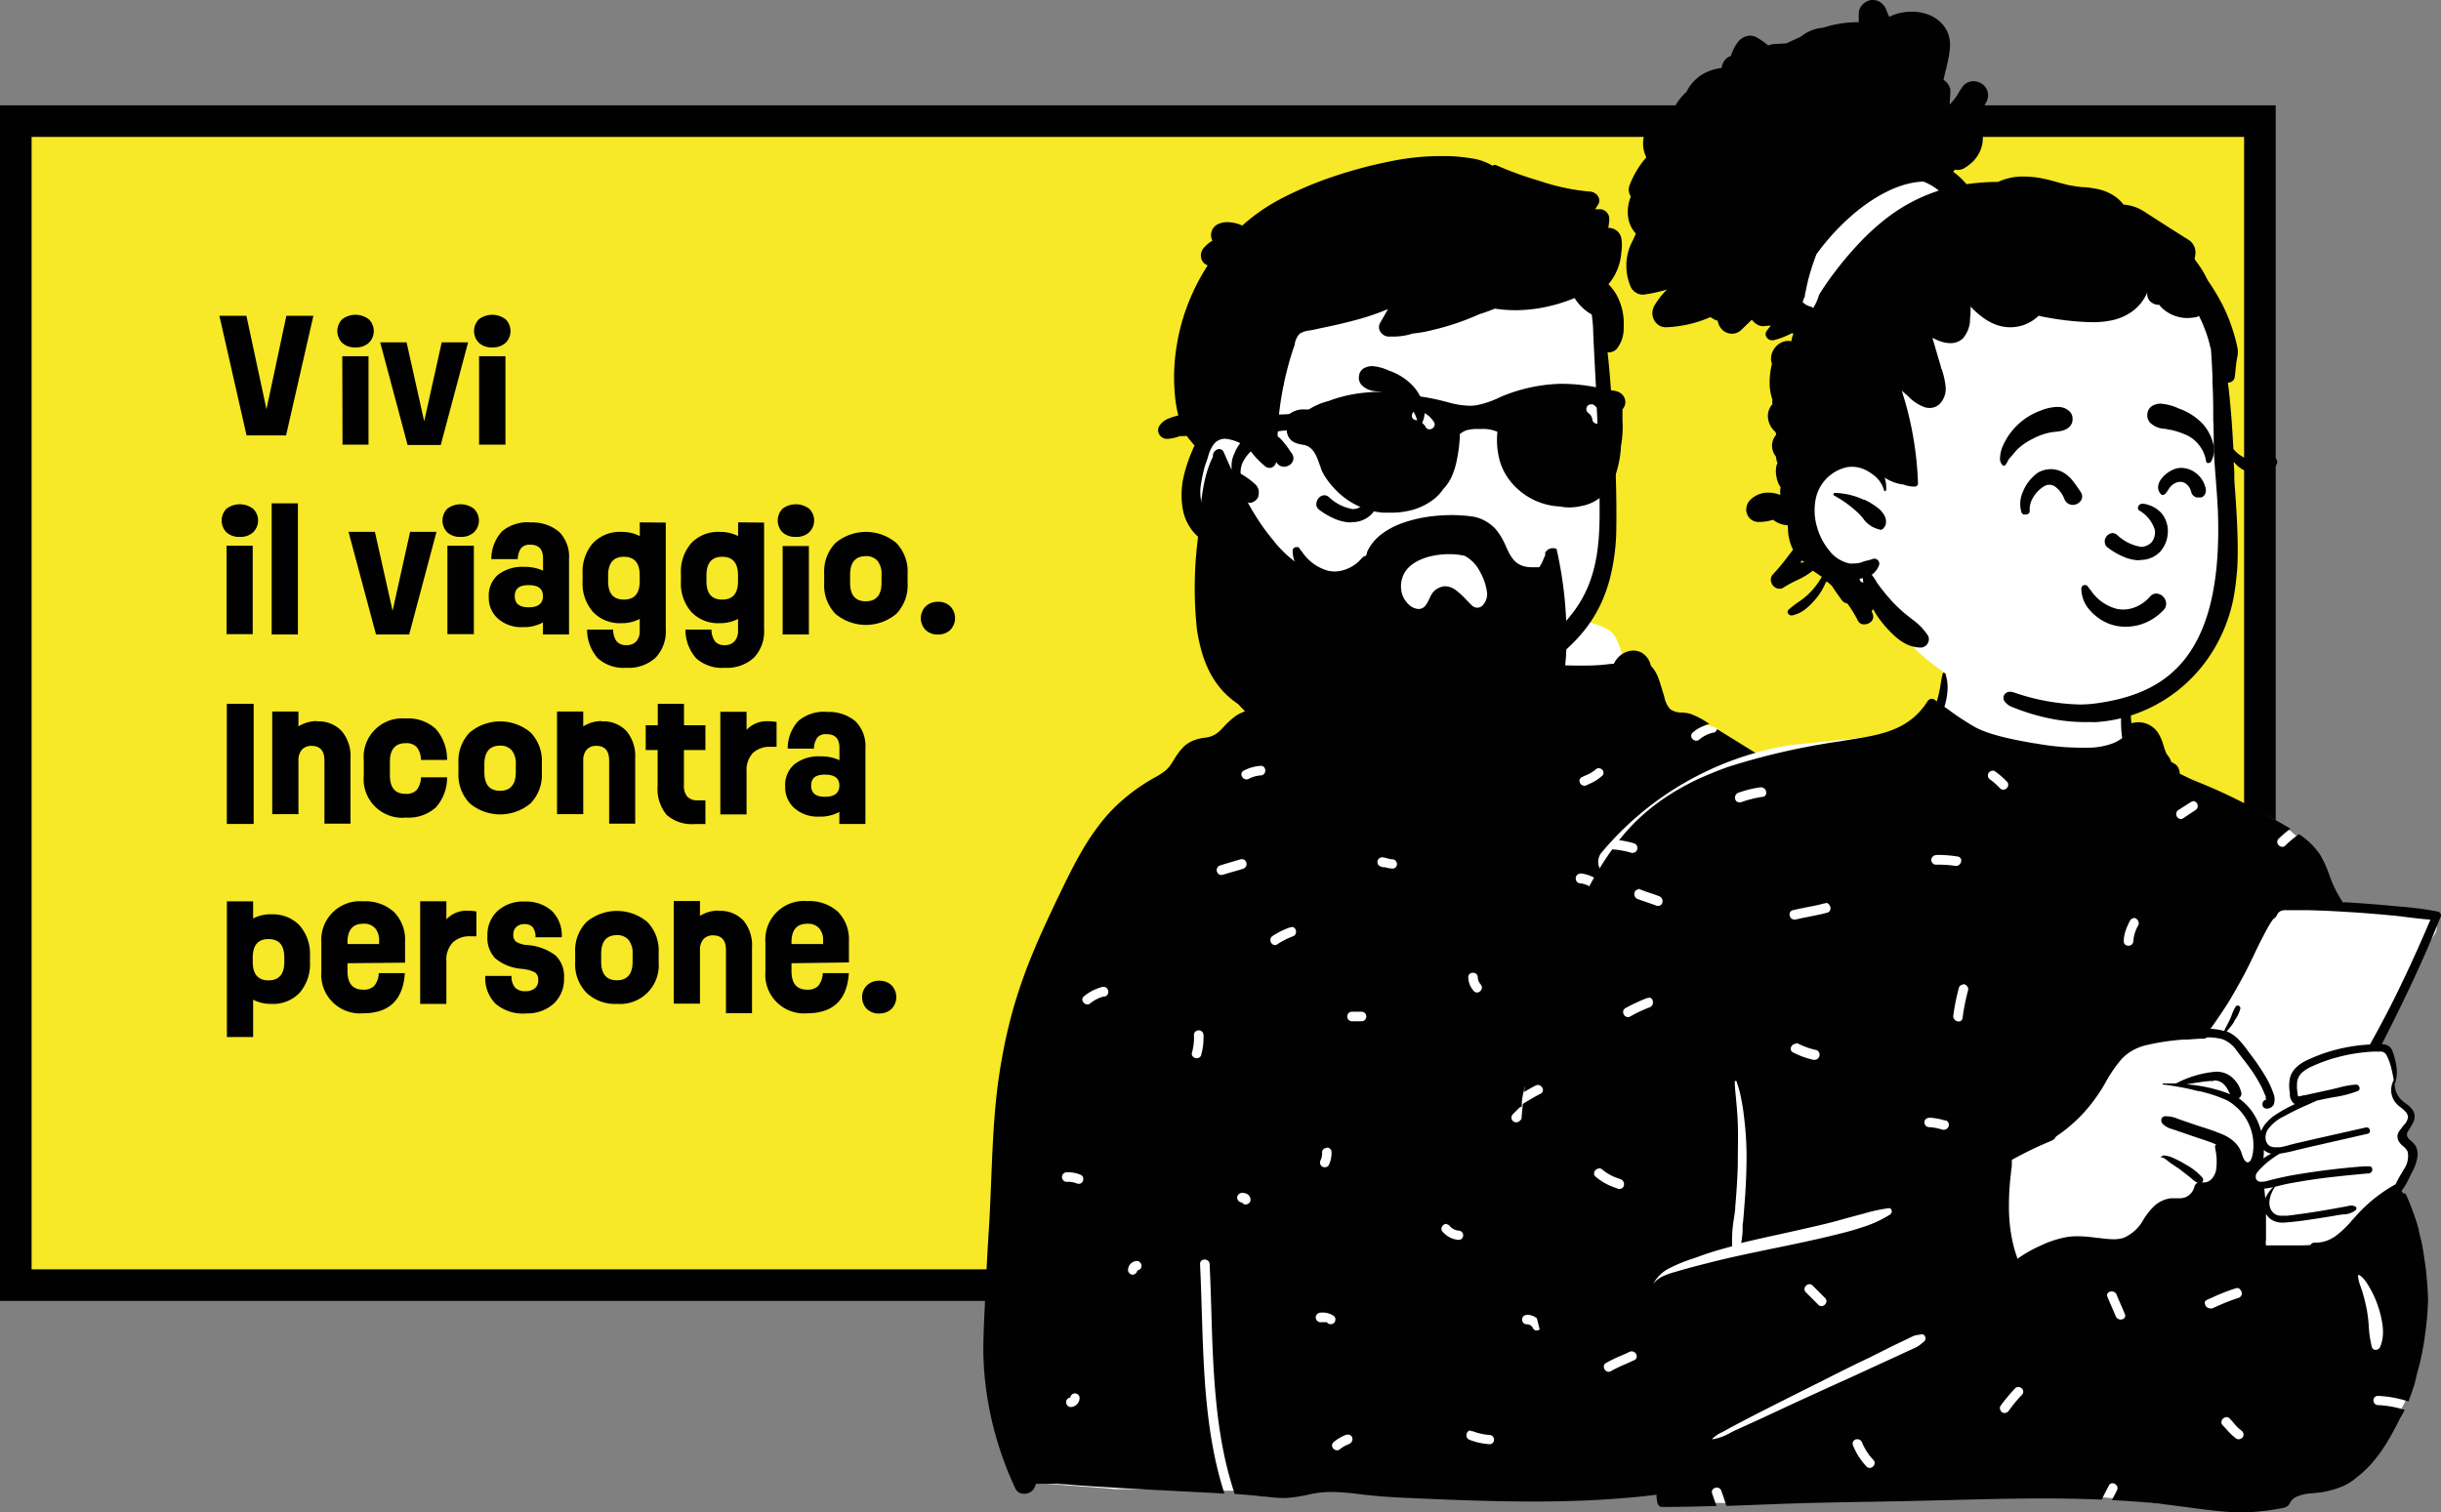 <svg xmlns="http://www.w3.org/2000/svg" viewBox="0 0 309.08 191.56"><rect x="0" y="0" width="309.08" height="191.56" fill="#808080" stroke="none"/><defs><style>.cls-1{fill:#f7e828;stroke:#010101;stroke-miterlimit:10;stroke-width:4px;}.cls-2{fill:#fff;}.cls-3{fill:#010101;}</style></defs><g id="Livello_2" data-name="Livello 2"><g id="Livello_1-2" data-name="Livello 1"><rect class="cls-1" x="2" y="15.34" width="284.15" height="147.43"/><g id="peeps"><g id="bust"><g id="Sweater_Dots" data-name="Sweater Dots"><path id="_Background" data-name=" Background" class="cls-2" d="M141.1,188.61c5,0,10,.19,15,.2,20.56.07,41.32,0,62-.86,5.83-.24,7.29-.23,13.09-.6,3.43,0,13.74-.29,13.22-5-.23-8.7-2.38-17.37-3.06-26-1.3-16.32-2.41-33.15-8.95-48.41-1.51-3.64-4.76-6-8-8.17-3.23-2.31-4-4.88-7-7.49-.63-.55-4.2-.78-6.13-2.18-2.8-2-4.19-5.38-5.23-5.94-.77-.42-.76-3.31-2.3-4.33-2.06-1.37-8.65-2.39-11-2.58a23.47,23.47,0,0,0-8.46,1.05c-3.6,1.4-5,4.08-6.63,7.54-20.94,6.47-40.09,17.44-46,39.56-5.12,18.55-5.31,38.44-3.33,57.47.4,1.39.12,3.57,1.32,4.49C125.36,187.59,140.53,188.45,141.1,188.61Z"/><path id="_Ink" data-name=" Ink" class="cls-3" d="M194.16,190.18h0c-5.16,0-10.2-.2-15.79-.45-2.44-.1-4.47-.26-6.37-.5a27,27,0,0,0-3.36-.26,12.05,12.05,0,0,0-2.48.23l-.45.1a19.34,19.34,0,0,1-2.83.43h-.42a16.61,16.61,0,0,1-2.22-.18l-.29,0c-1-.13-2.2-.24-3.61-.33a45.7,45.7,0,0,1-1.48-5.66c-.35-1.8-.63-3.69-.84-5.79-.4-3.88-.53-7.88-.64-11.74h0c-.06-1.94-.12-3.95-.22-5.91a.58.58,0,0,0-.21-.44.66.66,0,0,0-.43-.15.58.58,0,0,0-.43.18.56.56,0,0,0-.14.41c.1,2,.16,4,.22,6,.24,7.7.48,15.66,2.87,23.06l-1.23-.08-5.45-.28h0c-2.35-.12-4.79-.24-7.18-.39l-1.23-.08h0c-1.69-.1-3.44-.2-5.15-.36-.41,0-.85-.06-1.39-.06l-1,0h-1.23a3.82,3.82,0,0,1-.25.6,1.45,1.45,0,0,1-1.24.67,1.19,1.19,0,0,1-1.13-.67c-.52-1.15-1-2.23-1.37-3.29a42.34,42.34,0,0,1-1.94-6.9,40.68,40.68,0,0,1-.74-7.13c0-1.94.09-3.91.19-5.82h0c0-.52.06-1.06.08-1.58l0-.31c.12-2.36.24-4.79.39-7.18.15-2.23.24-4.5.33-6.69.11-2.72.22-5.54.44-8.3.19-2.42.48-4.81.89-7.09a63.84,63.84,0,0,1,1.62-7,66.1,66.1,0,0,1,2.45-6.83c.8-1.94,1.76-4,3-6.62l.22-.45h0c.93-1.92,1.89-3.91,3-5.78a29.94,29.94,0,0,1,1.78-2.7,21.61,21.61,0,0,1,2.11-2.48,23.63,23.63,0,0,1,5.13-3.86,9.4,9.4,0,0,0,1.14-.7,3.82,3.82,0,0,0,.94-.94l.42-.65a8.62,8.62,0,0,1,1.17-1.58,3.77,3.77,0,0,1,1.28-.85,6.06,6.06,0,0,1,1.51-.37,3.24,3.24,0,0,0,1.1-.32,3.46,3.46,0,0,0,.91-.7l.33-.34h0a9.89,9.89,0,0,1,1.67-1.49,7.9,7.9,0,0,1,3.16-1C164,89,168,87.2,172,85.48l1.17-.51a6.58,6.58,0,0,1,1.73-.55,2.13,2.13,0,0,1,.44,0h.62l.39,0c.54-.07.83-.67,1.09-1.19a4.44,4.44,0,0,1,.28-.53,2.67,2.67,0,0,1,.74-.72,2.51,2.51,0,0,1,1.29-.92,4.92,4.92,0,0,1,1.81-.37,2.15,2.15,0,0,1,1.94.93.83.83,0,0,1,.07.13c1.05.23,2.11.48,3.14.72,2.34.54,4.76,1.11,7.19,1.43a44.9,44.9,0,0,0,5.91.4h.14c1,0,1.94,0,2.88-.09l.62-.06a6.84,6.84,0,0,1,.9-.08h0a2.91,2.91,0,0,1,1-1.19,2.66,2.66,0,0,1,1.47-.48,2.18,2.18,0,0,1,1.21.37,2.53,2.53,0,0,1,1,1.55,4.27,4.27,0,0,1,.87,1.36c.22.53.38,1.09.55,1.63.06.21.12.42.19.63s.06.22.1.34a3.22,3.22,0,0,0,.73,1.53,2.5,2.5,0,0,0,1.54.44,5.4,5.4,0,0,1,1,.15,10.55,10.55,0,0,1,2.33,1.22l.1.06a8.84,8.84,0,0,0-1.11.44,4.15,4.15,0,0,0-1,.67.54.54,0,0,0-.15.61.69.69,0,0,0,.6.42.54.54,0,0,0,.4-.17,4.42,4.42,0,0,1,1.69-.85h0l.13,0a.57.57,0,0,0,.4-.46l5.11,3.16a55.86,55.86,0,0,1,4.68,3.19,30.91,30.91,0,0,1,4.17,3.83,26,26,0,0,1,5.54,9.25,17.29,17.29,0,0,1,.64,2.74c0,.29.08.59.11.88a10.57,10.57,0,0,0,.28,1.76,8,8,0,0,0,.7,1.55c.16.29.32.59.46.9a8.14,8.14,0,0,1,.63,2.67c.11,1.35.16,2.74.21,4.08l.09,2.18,0,.67a9.21,9.21,0,0,0,.29,2.46,7.76,7.76,0,0,0,.6,1.31,8.59,8.59,0,0,1,.48,1,5.07,5.07,0,0,1,.31,1.14,5.46,5.46,0,0,1,.07,1.14,14.86,14.86,0,0,1-.27,2.31c0,.24-.08.48-.11.72a7.11,7.11,0,0,0-.09,1.3,4.24,4.24,0,0,0,.22,1.27c.12.37.28.72.43,1.07a10.46,10.46,0,0,1,.49,1.25,5.61,5.61,0,0,1,.21,1.91,16.67,16.67,0,0,1-.26,1.88,15.87,15.87,0,0,0-.28,2,23.53,23.53,0,0,0,.52,5h0c0,.3.11.61.16.92.72,4.27,1.33,8.14,1.61,12.17.13,1.93.2,3.86.2,5.76s-.07,3.86-.21,5.75a.58.58,0,0,0-.41-.17,5,5,0,0,0-2.14.35.49.49,0,0,0-.26.32.65.65,0,0,0,.05.51.58.58,0,0,0,.51.29.68.68,0,0,0,.31-.08,3,3,0,0,1,1.18-.18H244a.56.56,0,0,0,.51-.31.36.36,0,0,1,0,.11h0c.06.14.12.28.19.42s.23.4.35.6h0a5.5,5.5,0,0,1,.68,1.4,2.89,2.89,0,0,1,.09,1.17,2.69,2.69,0,0,1-.42,1.09,3.7,3.7,0,0,1-2.62,1.39c-3.63.66-7.41,1.11-10.75,1.49-.39-2.67-.74-5.59-1.07-8.93-.3-3.09-.55-6.21-.77-9a.63.63,0,0,0-.22-.44.74.74,0,0,0-.43-.14.57.57,0,0,0-.43.17.51.51,0,0,0-.13.41c.25,3.07.49,6.08.78,9,.33,3.36.68,6.3,1.07,9l-2,.24-1.49.2h0a28.91,28.91,0,0,1-4,.38c-.27,0-.54,0-.79,0a19.23,19.23,0,0,1-2.28-.31,17.64,17.64,0,0,0-2.83-.32,7.42,7.42,0,0,0-.94.06c-1.08.13-2.18.32-3.24.5h0c-1,.17-2,.35-3.06.48-2,.26-4,.46-6.17.6C200.94,190.08,197.72,190.18,194.16,190.18Zm-23.57-8.47a.65.65,0,0,0-.31.08l-.13.06a5.19,5.19,0,0,0-1.3.82.54.54,0,0,0-.15.6.67.67,0,0,0,.6.42.54.54,0,0,0,.4-.17,4,4,0,0,1,1-.57h0l.23-.12a.55.55,0,0,0,.27-.33.64.64,0,0,0,0-.49A.6.6,0,0,0,170.59,181.71Zm15.63-.54a.55.55,0,0,0-.36.15.7.7,0,0,0-.11.77.58.58,0,0,0,.35.28,8.36,8.36,0,0,0,2.51.55h0a.55.55,0,0,0,.56-.55s0,0,0,0a.6.6,0,0,0-.14-.42.57.57,0,0,0-.44-.2,7.67,7.67,0,0,1-2.13-.48l-.06,0a.45.45,0,0,0-.2,0Zm-50.1-4.69h0a.61.61,0,0,0-.6.53.64.64,0,0,0-.38.2.54.54,0,0,0-.15.4.74.74,0,0,0,.17.42.59.59,0,0,0,.41.18h0a1.16,1.16,0,0,0,1.13-1.13.6.6,0,0,0-.58-.6Zm70.79-1.83h0a14,14,0,0,0-1.44.13,11.34,11.34,0,0,1-1.43.13.56.56,0,0,0-.44.2.66.66,0,0,0-.15.42.56.56,0,0,0,.53.59H204a11.34,11.34,0,0,0,1.43-.13,14,14,0,0,1,1.44-.13.57.57,0,0,0,.44-.2.6.6,0,0,0,.14-.42.56.56,0,0,0-.53-.59Zm28.18-6a.53.53,0,0,0-.42.18.62.62,0,0,0-.14.39.71.71,0,0,0,.14.43.58.58,0,0,0,.44.21,2.9,2.9,0,0,1,1.17.39l.1,0a.53.53,0,0,0,.28.07.66.66,0,0,0,.62-.52.51.51,0,0,0-.29-.59,4.52,4.52,0,0,0-1.88-.61Zm-41.79-2.09a.55.55,0,0,0-.57.54v0a.65.65,0,0,0,.14.43.57.57,0,0,0,.44.2.85.85,0,0,1,.79.48.5.5,0,0,0,.47.3.68.68,0,0,0,.57-.32.59.59,0,0,0,0-.59,2.1,2.1,0,0,0-1.83-1.08Zm-25.23,1a.68.68,0,0,0,.44.16.58.58,0,0,0,.41-.17.6.6,0,0,0,.17-.46.52.52,0,0,0-.17-.39,2.45,2.45,0,0,0-1.73-.44.6.6,0,0,0-.59.62.61.61,0,0,0,.59.59h.25a2.23,2.23,0,0,1,.37,0,.41.41,0,0,1,.16,0l.06,0,0,0Zm56.05-8.85a.6.6,0,0,0-.5.27,3.35,3.35,0,0,1-2,1.29.55.55,0,0,0-.42.64.59.59,0,0,0,.57.55.47.47,0,0,0,.17,0,4.6,4.6,0,0,0,2.71-1.84.51.51,0,0,0,.06-.54.7.7,0,0,0-.6-.34Zm-80.17,1h0a1.17,1.17,0,0,0-1.12,1.13.61.61,0,0,0,.58.61h0a.63.63,0,0,0,.6-.54.72.72,0,0,0,.38-.19.59.59,0,0,0,.15-.4.67.67,0,0,0-.18-.42.53.53,0,0,0-.41-.19Zm39.2-4.7a.65.65,0,0,0-.36.12.76.76,0,0,0-.23.3.52.52,0,0,0,.14.61,2.92,2.92,0,0,0,2,1h0a.56.56,0,0,0,.57-.54.08.08,0,0,0,0,0,.6.6,0,0,0-.14-.42.58.58,0,0,0-.44-.21,1.75,1.75,0,0,1-1.14-.6A.57.57,0,0,0,183.15,155.05Zm26.38-.52h0a.6.6,0,0,0-.42.18.56.56,0,0,0-.18.42v0h0a.56.56,0,0,0-.26.49.61.61,0,0,0,.58.61h0a.84.84,0,0,0,.77-.5,1.7,1.7,0,0,0,.1-.63.69.69,0,0,0-.18-.42.56.56,0,0,0-.41-.18Zm-52.27-3.4h0a.57.57,0,0,0-.44.2.54.54,0,0,0-.17.4.69.69,0,0,0,.18.43.64.64,0,0,0,.43.18h0a.56.56,0,0,0,.47.26h0a.69.69,0,0,0,.43-.18.56.56,0,0,0,.18-.42.83.83,0,0,0-.51-.77,1.47,1.47,0,0,0-.62-.1Zm71.66-5.74a.7.7,0,0,0-.53.24.61.61,0,0,0-.13.52,8.1,8.1,0,0,1,0,3.33.58.58,0,0,0,.11.51.67.67,0,0,0,.53.25.53.53,0,0,0,.53-.44,9.85,9.85,0,0,0,0-4,.49.49,0,0,0-.51-.43Zm-93.87,3.13h0a.6.6,0,0,0-.58.62.61.61,0,0,0,.58.59h0a2.92,2.92,0,0,1,1.21.17.89.89,0,0,0,.32.08.58.58,0,0,0,.51-.29.7.7,0,0,0,.05-.51.51.51,0,0,0-.27-.32,3.31,3.31,0,0,0-.91-.28,6.2,6.2,0,0,0-1-.07ZM168,145.4a.56.56,0,0,0-.6.54s0,0,0,0a2,2,0,0,1-.18,1,.61.61,0,0,0,.21.82.58.58,0,0,0,.31.08.56.56,0,0,0,.52-.29,3.5,3.5,0,0,0,.34-1.62.55.55,0,0,0-.18-.43.66.66,0,0,0-.42-.15ZM210,142a.6.6,0,0,0-.51.29.7.7,0,0,0,0,.51.51.51,0,0,0,.27.32,2.89,2.89,0,0,0,2.44,0,.49.49,0,0,0,.26-.32.61.61,0,0,0-.05-.51.57.57,0,0,0-.5-.29.88.88,0,0,0-.32.07,1.52,1.52,0,0,1-1.22,0A.88.88,0,0,0,210,142Zm-17.24-1.83a.59.59,0,0,0-.42.17l-.78.78a.64.64,0,0,0-.18.45.58.58,0,0,0,.18.41.64.64,0,0,0,.44.17.58.58,0,0,0,.41-.17l.79-.78a.66.66,0,0,0,.17-.46.54.54,0,0,0-.17-.4A.66.66,0,0,0,192.78,140.16Zm43-2.62a.67.67,0,0,0,.42.16.59.59,0,0,0,.42-.17.66.66,0,0,0,.17-.46.54.54,0,0,0-.17-.4,2.08,2.08,0,0,0-1.47-.44.61.61,0,0,0-.6.62.6.6,0,0,0,.6.59h.36l.19,0h0l.06,0h0l0,0Zm-12.11-3.65a.68.68,0,0,0-.62.52.52.52,0,0,0,.29.6l.79.39.78.39a.58.58,0,0,0,.28.07.65.65,0,0,0,.62-.51.5.5,0,0,0-.29-.6l-1.57-.79A.64.64,0,0,0,223.64,133.89Zm-71.87-3.39a.57.57,0,0,0-.6.54v.05a7.22,7.22,0,0,1-.24,2.19.51.51,0,0,0,.07.49.63.63,0,0,0,.52.25.56.56,0,0,0,.57-.42,8.4,8.4,0,0,0,.29-2.51.6.6,0,0,0-.19-.44A.66.66,0,0,0,151.77,130.5Zm19.34-2.37a.61.61,0,0,0,0,1.21h1.3a.59.59,0,0,0,.58-.63.6.6,0,0,0-.58-.58ZM139.79,125a.48.48,0,0,0-.2,0,6,6,0,0,0-2.35,1.2.51.51,0,0,0-.15.6.66.66,0,0,0,.6.42.56.56,0,0,0,.4-.17,4.4,4.4,0,0,1,1.69-.84l.13,0a.58.58,0,0,0,.35-.28.68.68,0,0,0-.11-.77A.51.51,0,0,0,139.79,125Zm46.71-1.79a.57.57,0,0,0-.44.17.61.61,0,0,0-.15.41,2.7,2.7,0,0,0,.7,1.73.55.55,0,0,0,.41.19.66.66,0,0,0,.57-.4.57.57,0,0,0-.12-.64,1.45,1.45,0,0,1-.35-.88.57.57,0,0,0-.2-.44.65.65,0,0,0-.42-.14Zm25.36.24a.57.57,0,0,0-.43.17.68.68,0,0,0-.17.43.63.63,0,0,0,.17.43l0,0a.41.41,0,0,1,.05.09.61.61,0,0,1,.07.14l0,0a1.94,1.94,0,0,0,.34.47.58.58,0,0,0,.43.18.56.56,0,0,0,.42-.18.61.61,0,0,0,.17-.43.59.59,0,0,0-.17-.42l0,0a.35.35,0,0,1-.05-.08l-.08-.14h0l0-.05a1.9,1.9,0,0,0-.33-.47A.57.57,0,0,0,211.86,123.43Zm-48.29-6a.45.45,0,0,0-.2,0,9.91,9.91,0,0,0-2.24,1.1.66.66,0,0,0-.25.32.77.77,0,0,0,0,.37.62.62,0,0,0,.55.46.57.57,0,0,0,.31-.1,9,9,0,0,1,1.95-1,.59.59,0,0,0,.35-.29.71.71,0,0,0,.06-.41.62.62,0,0,0-.18-.35A.47.47,0,0,0,163.57,117.4Zm56.11-2.08a.56.56,0,0,0-.56.55v0a.6.6,0,0,0,.14.42.54.54,0,0,0,.44.2.86.86,0,0,1,.78.49.55.55,0,0,0,.48.3.68.68,0,0,0,.56-.33.57.57,0,0,0,0-.58,2.1,2.1,0,0,0-1.83-1.09Zm-19.6-4.7a.49.49,0,0,0-.41.18.58.58,0,0,0-.15.39.71.71,0,0,0,.14.43.59.59,0,0,0,.45.21,2.9,2.9,0,0,1,1.16.39h0l.09,0a.64.64,0,0,0,.28.07.67.67,0,0,0,.62-.52.5.5,0,0,0-.29-.59,4.52,4.52,0,0,0-1.87-.61Zm-42.79-1.84a.63.63,0,0,0-.19,0l-1.31.39h0c-.43.13-.87.25-1.31.4a.55.55,0,0,0-.34.28.65.65,0,0,0,.11.76.44.44,0,0,0,.36.15.69.69,0,0,0,.2,0c.43-.14.87-.27,1.3-.39s.88-.25,1.31-.39a.63.63,0,0,0,.35-.29.68.68,0,0,0,.06-.4.67.67,0,0,0-.17-.36.51.51,0,0,0-.37-.15Zm17.7,1h.07l.09,0,.17,0h0l.17.05a3.34,3.34,0,0,0,.83.13h0a.54.54,0,0,0,.56-.54v0a.6.6,0,0,0-.14-.42.55.55,0,0,0-.44-.21,3.05,3.05,0,0,1-.67-.13,2.8,2.8,0,0,0-.64-.13h0a.61.61,0,0,0-.58.6.59.59,0,0,0,.17.42.65.65,0,0,0,.42.19Zm50.2-4.87h0a.61.61,0,0,0-.59.63.62.62,0,0,0,.59.58,11.62,11.62,0,0,1,2.71.24l.15,0a.52.52,0,0,0,.41-.18.68.68,0,0,0,.19-.39.63.63,0,0,0-.08-.38.58.58,0,0,0-.35-.24,12.91,12.91,0,0,0-3-.28ZM202.43,97.3a.56.56,0,0,0-.4.17,4.44,4.44,0,0,1-1.28.75h0l-.43.2A.51.51,0,0,0,200,99a.66.66,0,0,0,.62.52.53.53,0,0,0,.28-.07l.38-.18h0a5.39,5.39,0,0,0,1.57-1,.51.51,0,0,0,.15-.6A.66.66,0,0,0,202.43,97.3ZM159.63,97h0a5.28,5.28,0,0,0-2.13.6.5.5,0,0,0-.3.59.68.68,0,0,0,.63.53.72.72,0,0,0,.28-.07,3.86,3.86,0,0,1,1.52-.44.58.58,0,0,0,.44-.21.6.6,0,0,0,.14-.42.63.63,0,0,0-.14-.4.53.53,0,0,0-.42-.18Zm17.5-2.09a.61.61,0,0,0-.39.15.7.7,0,0,0-.21.35.55.55,0,0,0,.28.63,3,3,0,0,1,1.09,1.35.51.51,0,0,0,.47.3.7.7,0,0,0,.56-.32.59.59,0,0,0,0-.59,5.52,5.52,0,0,0-.63-1,3,3,0,0,0-.89-.78A.6.6,0,0,0,177.13,94.94Z"/></g><g id="Short_4" data-name="Short 4"><path id="_Background-2" data-name=" Background-2" class="cls-2" d="M202.73,55.85a69,69,0,0,1,.12-9.2c.18-2.3-.89-11.37-2.93-10.53-3.41-2.7-7.95-3.3-12.2-3.58-8.83-.59-18.21.76-25,6.7-3.37,3.09-6.65,7.58-6.39,12.25-3.06,4.43-7.37,10.5-3.56,15.68,1.3,1.66,3.36,2.27,5,3.52,3.27,2.65,5.33,6.44,8.64,9.07,8.76,7.88,23.64,9.52,32.25.56,6.66-6.49,5.58-16.19,4.41-24.47C202.24,50.29,203.36,61.43,202.73,55.85Z"/><path id="_Ink-2" data-name=" Ink-2" class="cls-3" d="M186.52,86.75a19.83,19.83,0,0,1-2.88-.21,15.73,15.73,0,0,1-3.25-.79,6.69,6.69,0,0,1-1.52-.8,7.36,7.36,0,0,1-1.24-1.19,1,1,0,0,1-.1-1,.59.59,0,0,1,.55-.36h.09a18.06,18.06,0,0,1,3.18.62l.15.05a15.79,15.79,0,0,0,3.26.7c.56.05,1.12.08,1.68.08a17,17,0,0,0,5.05-.77A15.88,15.88,0,0,0,200,76.38c2.4-3.85,2.57-8.32,2.54-12.2,0-4.52-.18-9.25-.44-14.06l0-.78c-.11-2-.25-4.59-.37-7.23,0-.88-.1-1.6-.18-2.27a6,6,0,0,1-2.17-2.09,20.56,20.56,0,0,1-3.09,1,18.68,18.68,0,0,1-4.41.54,17.41,17.41,0,0,1-2.6-.2q-.94.39-1.92.69l-.53.23A32,32,0,0,1,182,41.65l-.41.1a17.06,17.06,0,0,1-2.75.5,4.13,4.13,0,0,1-.5.15,8.12,8.12,0,0,1-1.91.23l-.68,0a1.32,1.32,0,0,1-1-.67,1.06,1.06,0,0,1,0-1.06l1-1.75a32.5,32.5,0,0,1-3.71,1.28c-1.11.31-2.33.61-3.83.93l-1,.21h0l-1,.22-.36.06a3,3,0,0,0-1.29.42,2.51,2.51,0,0,0-.62,1.31c0,.14-.07.27-.11.38-.24.71-.44,1.37-.62,2a40.94,40.94,0,0,0-.92,4.09,39.17,39.17,0,0,0-.49,4.17c0,.58-.05,1.17-.07,1.74,0,.81,0,1.64-.12,2.46a1,1,0,0,1-.3.61.79.79,0,0,1-.57.23.87.87,0,0,1-.59-.24l-.21-.18-.1-.09a10.17,10.17,0,0,1-1.38-1.48,2.11,2.11,0,0,1-.21-.31h0l-.11-.08a5.41,5.41,0,0,0-3-1.31,1.82,1.82,0,0,0-1.47.72,4.8,4.8,0,0,0-.74,1.69L152.57,59a19,19,0,0,0-.46,2.09,5.9,5.9,0,0,0,1,4.68,2.75,2.75,0,0,0,1.71,1l.29,0a3.91,3.91,0,0,0,.68-.06h0l.14,0h1.18a.6.6,0,0,1,.52.3.86.86,0,0,1,0,.81,2.66,2.66,0,0,1-.42.63,4.17,4.17,0,0,1,.37.36,1.87,1.87,0,0,1,.91.68,1.6,1.6,0,0,1,.31.84c0,.07,0,.14,0,.23l.33.52c.08.13.15.24.21.35a16.66,16.66,0,0,0,2.88,3.44c.41.36.83.73,1.24,1.07.73.6,1.42,1.23,2.08,1.89l.12.12a8.26,8.26,0,0,1,1.3,1.69,2.72,2.72,0,0,1,.29,2,.71.71,0,0,1-.66.5.54.54,0,0,1-.3-.1,7.35,7.35,0,0,1-1.6-1.83,12.57,12.57,0,0,0-1-1.3c-.49-.52-1-1-1.53-1.51h0c-.49-.47-1-1-1.48-1.46a11.69,11.69,0,0,1-2.19-3.28,1.72,1.72,0,0,1-1.21.5,1.69,1.69,0,0,1-.92-.28,1.82,1.82,0,0,1-.63-.72c-.21.09-.43.17-.65.24a1.21,1.21,0,0,1-.38.06,1.12,1.12,0,0,1-1-.54,1.45,1.45,0,0,1-.23-.67,1.35,1.35,0,0,1,.13-.71,4.66,4.66,0,0,1,.87-1.32,5.47,5.47,0,0,1-3-1.45,6.14,6.14,0,0,1-1.7-3.26,9.67,9.67,0,0,1-.16-1.86,11.7,11.7,0,0,1,.17-1.86A18.76,18.76,0,0,1,151,57c.09-.23.18-.43.28-.63a.17.17,0,0,1-.15-.07l-.36-.45a4.23,4.23,0,0,1-.63-.89l-.16-.31c-.19-.37-.36-.74-.51-1.12a14.58,14.58,0,0,1-.67-3.19,24.1,24.1,0,0,1,.18-6.46,25.22,25.22,0,0,1,1.43-5.34,26.38,26.38,0,0,1,2.5-4.91,2.11,2.11,0,0,1-.31-.21l-.05,0-.07-.07a1.29,1.29,0,0,1-.42-.94,1.46,1.46,0,0,1,.42-1.07l.16-.17a4.24,4.24,0,0,1,.73-.6l.15-.09a1.44,1.44,0,0,1-.11-1.13,1.49,1.49,0,0,1,.75-.93,2.73,2.73,0,0,1,1.26-.28,4.52,4.52,0,0,1,1.87.43,24,24,0,0,1,4.91-3.4,46.26,46.26,0,0,1,6.69-2.83,56.87,56.87,0,0,1,7-1.87,31.31,31.31,0,0,1,6.33-.7h1.05a20.59,20.59,0,0,1,2.93.27A7.14,7.14,0,0,1,189,21a.34.34,0,0,1,.24-.11.28.28,0,0,1,.13,0,45.75,45.75,0,0,0,5.49,2l.44.14a26.8,26.8,0,0,0,6.08,1.24,1.22,1.22,0,0,1,.6.22,1.19,1.19,0,0,1,.42.47,1,1,0,0,1-.07,1l-.35.54.18,0h0l.39,0h.09a1.16,1.16,0,0,1,.79.38,1.2,1.2,0,0,1,.34.84c0,.38-.07.76-.13,1.14h0a1.65,1.65,0,0,1,.66.12,1.6,1.6,0,0,1,1,1.25,5.48,5.48,0,0,1,0,1.67A7,7,0,0,1,203.66,36a6.81,6.81,0,0,1,1,1.29,8,8,0,0,1,.64,1.54,7.44,7.44,0,0,1,.29,2.53l0,.25a4.08,4.08,0,0,1-.89,2.59,1.39,1.39,0,0,1-1,.43h-.15c.25,2.13.4,4.31.54,6.36l.07,1c.29,4.34.57,9.49.5,14.73a26.71,26.71,0,0,1-.85,6.7,19.34,19.34,0,0,1-1.15,3.14,16.71,16.71,0,0,1-1.77,2.92,19.74,19.74,0,0,1-2.12,2.36,18,18,0,0,1-2.48,2,17.3,17.3,0,0,1-9.71,2.94ZM158.2,63.69h0a1.63,1.63,0,0,1-1-.42,5.41,5.41,0,0,1-.76-.89l-.23-.31a1.26,1.26,0,0,1-.25.31l-.07,0a1.22,1.22,0,0,1-.76.31H155a1.51,1.51,0,0,1-.62-.17,1.08,1.08,0,0,1-.51-.6,1.28,1.28,0,0,1,.46-1.53l-.09-.07a1.7,1.7,0,0,1-.51-.49l0-.05h0a.48.48,0,0,1,.17-.67l.11,0a1.43,1.43,0,0,1,.46-.07,4.89,4.89,0,0,1,1.92.6l.18.08A10.35,10.35,0,0,1,159,61.39a1.39,1.39,0,0,1,.35,1.31v0a.36.36,0,0,0,0,.11,1.06,1.06,0,0,1-.41.6A1.18,1.18,0,0,1,158.2,63.69Z"/></g><g id="Calm"><path id="_Ink-3" data-name=" Ink-3" class="cls-3" d="M169.28,74.58a5.7,5.7,0,0,1-3.19-.94,5.77,5.77,0,0,1-1.32-1.14,4.17,4.17,0,0,1-1.1-2.75.43.43,0,0,1,.11-.28.48.48,0,0,1,.27-.17h.12a.43.43,0,0,1,.19,0,.45.45,0,0,1,.21.2c.09.13.22.3.34.45a5.81,5.81,0,0,0,3.26,2.34,3.84,3.84,0,0,0,.83.09,4.13,4.13,0,0,0,1.39-.26,4.75,4.75,0,0,0,2-1.37,1.06,1.06,0,0,1,.8-.4h0a1.24,1.24,0,0,1,.85.38,1.31,1.31,0,0,1,.4.86,1.19,1.19,0,0,1-.33.86,6.88,6.88,0,0,1-1.39,1.13,7,7,0,0,1-1.63.72A6.33,6.33,0,0,1,169.28,74.58Zm1.8-8.41h0a5.25,5.25,0,0,1-1.88-.38A9.52,9.52,0,0,1,167,64.54a1,1,0,0,1-.31-.49,1.07,1.07,0,0,1,.05-.56,1.25,1.25,0,0,1,.37-.54.89.89,0,0,1,.58-.22.87.87,0,0,1,.45.13l.15.12h0a5.69,5.69,0,0,0,3,1.5,1.78,1.78,0,0,0,1.35-.61,1.94,1.94,0,0,0,.38-1.61,4.39,4.39,0,0,0-2-2.42.38.38,0,0,1-.1-.44.58.58,0,0,1,.55-.39h.13a4.1,4.1,0,0,1,1.44.53,3.3,3.3,0,0,1,1,.89,3.49,3.49,0,0,1,.62,2.38,3.75,3.75,0,0,1-1,2.32,3.4,3.4,0,0,1-2.52,1Zm-14.47-5.81a.71.71,0,0,1-.21,0,.43.43,0,0,1-.29-.25,3.57,3.57,0,0,1,.18-2.65A5.36,5.36,0,0,1,158.22,55a3.31,3.31,0,0,1,1.6-.41,3.18,3.18,0,0,1,1.53.4,3.85,3.85,0,0,1,1.06.87,12.52,12.52,0,0,1,.83,1.09c.1.16.22.33.33.48a1,1,0,0,1,.16.9,1.14,1.14,0,0,1-.66.68,1.12,1.12,0,0,1-.48.1,1.22,1.22,0,0,1-.43-.08,1.2,1.2,0,0,1-.63-.66,3.4,3.4,0,0,0-1.19-1.58,1.28,1.28,0,0,0-1.28-.1,4.19,4.19,0,0,0-1.48,1.48,2.88,2.88,0,0,0-.49,1.73.4.4,0,0,1-.13.33.45.45,0,0,1-.27.12Zm21.91-2.14a.84.84,0,0,1-.27,0,1,1,0,0,1-.42-.25.84.84,0,0,1-.24-.43,1.76,1.76,0,0,0-.62-1,1.23,1.23,0,0,0-1-.26,1.89,1.89,0,0,0-1.06.64,3.62,3.62,0,0,0-.22.32h0a2.24,2.24,0,0,1-.43.58.48.48,0,0,1-.28.1l-.12,0a1.25,1.25,0,0,1-.47-1,1.93,1.93,0,0,1,.35-.95,3.78,3.78,0,0,1,2-1.42,3.05,3.05,0,0,1,.6-.06,3,3,0,0,1,1.74.57A3.28,3.28,0,0,1,179.43,57a1.16,1.16,0,0,1-.05.61.86.86,0,0,1-.4.44A.84.84,0,0,1,178.52,58.22Zm-24.64-4h0a.3.3,0,0,1-.16-.08,1.15,1.15,0,0,1-.33-1,4,4,0,0,1,.42-1.6A8.54,8.54,0,0,1,155.63,49a9,9,0,0,1,2.9-1.78,6.46,6.46,0,0,1,2.08-.45h.12a2.45,2.45,0,0,1,.77.15,2,2,0,0,1,.69.42,1.28,1.28,0,0,1,.38.93,1.33,1.33,0,0,1-.38,1,2,2,0,0,1-.81.47,4.49,4.49,0,0,1-.89.16,8.7,8.7,0,0,0-.87.13,7.75,7.75,0,0,0-2.08.76,7.6,7.6,0,0,0-2,1.39c-.13.13-.25.28-.37.42h0c-.11.13-.21.26-.32.38s-.24.26-.37.43a1,1,0,0,0-.1.18,1.19,1.19,0,0,0-.08.16l-.14.24c-.09.14-.13.18-.17.19A.28.28,0,0,1,153.88,54.19Zm25.88-.33h0a.26.26,0,0,1-.15-.07.29.29,0,0,1-.08-.14,4.41,4.41,0,0,0-2.37-3.26,10,10,0,0,0-2.2-.75c-.21-.05-.44-.08-.66-.11h0a2.78,2.78,0,0,1-1.91-.81,1.61,1.61,0,0,1-.3-.58,1.45,1.45,0,0,1,0-.62,1.25,1.25,0,0,1,.69-.95,2.07,2.07,0,0,1,1-.23A6.24,6.24,0,0,1,176,47l.05,0h0l.17.07a7.57,7.57,0,0,1,2.67,1.79,5.8,5.8,0,0,1,1.38,2.54,3,3,0,0,1-.28,2.31.24.24,0,0,1-.13.11A.2.2,0,0,1,179.76,53.86Z"/></g><g id="Full_3" data-name="Full 3"><path id="_Ink-4" data-name=" Ink-4" class="cls-3" d="M180.26,98.37h0a37.92,37.92,0,0,1-13.2-2.45A30.65,30.65,0,0,1,161.31,93a21.61,21.61,0,0,1-4.54-3.83,10.46,10.46,0,0,1-2.1-1.83,11.29,11.29,0,0,1-1.51-2.24,14.63,14.63,0,0,1-1-2.57,22,22,0,0,1-.6-2.79,49.22,49.22,0,0,1,.11-11.46c.08-.76.15-1.55.21-2.31.23-2.79.47-5.66,1.71-8.14a.75.75,0,0,1,.19-.64.81.81,0,0,1,.61-.31.59.59,0,0,1,.56.4c1.7,3.84,3.46,7.81,6.23,11.1a14.37,14.37,0,0,0,3.63,3.34,9,9,0,0,0,4.6,1.65c1.91,0,3.2-1.21,3.71-3.5a5.86,5.86,0,0,1,1.75-2.17,9.84,9.84,0,0,1,2.65-1.43,16.79,16.79,0,0,1,3.12-.79,21.08,21.08,0,0,1,3.18-.24,18.4,18.4,0,0,1,2.87.22,5.2,5.2,0,0,1,2.7,1.57,8.37,8.37,0,0,1,1.28,2.15c.65,1.43,1.22,2.67,3.38,2.67.23,0,.46,0,.7,0l.15,0h0a5,5,0,0,0,.56-1.1l.2-.44s0-.07,0-.11a1.7,1.7,0,0,1,0-.22,1.27,1.27,0,0,1,.4-.4,1.08,1.08,0,0,1,.55-.15,1.27,1.27,0,0,1,.47.09,1.09,1.09,0,0,1,.05.17,50.94,50.94,0,0,1,1.22,12,34.45,34.45,0,0,1-.68,6,25.66,25.66,0,0,1-1.84,5.66,18.61,18.61,0,0,1-7,3.83,25.87,25.87,0,0,1-4.15.92A32.42,32.42,0,0,1,180.26,98.37Zm3.21-28.18c-1.9,0-4.32.55-5.45,2.08a3.45,3.45,0,0,0-.4,3.22,3.16,3.16,0,0,0,.78,1.09,1.88,1.88,0,0,0,1.21.55,1.21,1.21,0,0,0,.38-.06c.48-.16.74-.71,1-1.24a3.51,3.51,0,0,1,.48-.84,2.19,2.19,0,0,1,1.53-.74,2.41,2.41,0,0,1,1.42.56A10.31,10.31,0,0,1,185.69,76c.27.28.53.55.78.77a1,1,0,0,0,.59.2,1,1,0,0,0,.71-.33,2.13,2.13,0,0,0,.53-1.48,6.9,6.9,0,0,0-.86-2.66,4.63,4.63,0,0,0-2-2.11A9,9,0,0,0,183.47,70.19Z"/></g><g id="Sunglasses"><path id="_Ink-5" data-name=" Ink-5" class="cls-3" d="M176,64.93c-.3,0-.61,0-.91,0a9,9,0,0,1-3.07-.82,9.84,9.84,0,0,1-2.34-1.53,11,11,0,0,1-1.59-1.76,6.9,6.9,0,0,1-.84-1.47l0-.09-.17-.45c-.37-1.05-.8-2.24-2-2.46l-.29-.05a3.59,3.59,0,0,1-.9-.27,1.6,1.6,0,0,1-.7-.64,1.81,1.81,0,0,1-.26-.88l-.66.05c-.91.19-4.19.37-6.78.47-2.9.13-5.7.21-6.11.21a5,5,0,0,1-1.54.34,1.15,1.15,0,0,1-.72-.19,1.29,1.29,0,0,1-.45-.63,1.12,1.12,0,0,1,.09-.76A2.42,2.42,0,0,1,148,53a9,9,0,0,1,1.63-.48s3.89,0,7.46,0c3.77,0,5.86,0,6.21-.1a2.79,2.79,0,0,1,1.88-.56l.55,0a8.2,8.2,0,0,1,2.47-1.06l.46-.17a18,18,0,0,1,4.41-.92,15.75,15.75,0,0,1,1.7-.08,20.55,20.55,0,0,1,2.94.21,17.5,17.5,0,0,1,1.93.35,28.53,28.53,0,0,1,3.43.69l.23.06a11,11,0,0,0,2.76.45,5.82,5.82,0,0,0,.93-.07,12.23,12.23,0,0,0,2.92-1l.12-.06a20.9,20.9,0,0,1,7.59-1.65,23.11,23.11,0,0,1,5.43.65,6.68,6.68,0,0,0,.89.18h0a2.68,2.68,0,0,1,.88.16,1.44,1.44,0,0,1,.94,1,1.3,1.3,0,0,1,0,.65,1.36,1.36,0,0,1-.32.59c0,.45,0,.92,0,1.41h0a13.77,13.77,0,0,1-.19,3.23,13.67,13.67,0,0,1-.71,3.74,6.89,6.89,0,0,1-1.3,2.24,5.48,5.48,0,0,1-3,1.63,6.94,6.94,0,0,1-1.57.18,5.19,5.19,0,0,1-1.12-.12,8.34,8.34,0,0,1-2.22-.39,8.52,8.52,0,0,1-4.3-3.09,7.31,7.31,0,0,1-1.26-2.85,9.94,9.94,0,0,1-.18-3v-.14a4.66,4.66,0,0,0-1.93-.35l-.64,0h-.32a8.09,8.09,0,0,0-.92.14,2.32,2.32,0,0,0-.94.53l0,.38a19.63,19.63,0,0,1-.37,2.86,9.92,9.92,0,0,1-.6,2,5.71,5.71,0,0,1-1.12,1.7,5.76,5.76,0,0,1-1.24,1.32,8,8,0,0,1-2.65,1.32A10.19,10.19,0,0,1,176,64.93ZM179.38,52a.64.64,0,0,0-.6.59.52.52,0,0,0,.43.6,2,2,0,0,1,1.3.85l0,.05a.56.56,0,0,0,.49.29.67.67,0,0,0,.58-.34.52.52,0,0,0,0-.56A3.22,3.22,0,0,0,179.53,52Zm22.1-.79a.63.63,0,0,0-.54.3.62.62,0,0,0,.19.81l0,0a1.18,1.18,0,0,1,.48.75v0a.61.61,0,0,0,.61.59h0a.62.62,0,0,0,.44-.18.56.56,0,0,0,.14-.41,2.39,2.39,0,0,0-1.08-1.84A.6.6,0,0,0,201.48,51.22Z"/></g></g><g id="bust-2"><g id="Paper"><path id="_Background-3" data-name=" Background-3" class="cls-2" d="M294.36,113.82c-1.31-5.11-2.53-7.28-4.87-9s-5.38-3.06-10.05-4.08c-4.86-.85-5-3.38-6.21-7.44a1.76,1.76,0,0,0-2.88-.66,3.34,3.34,0,0,0-.33-.32c.1-.58-.75-2.25-.72-2.8.3-5.81-1.6-8.73-6.34-9.82a53.67,53.67,0,0,0-9-.09c-4.39,1.21-8.72,5.07-8.06,9.72A8.57,8.57,0,0,1,241,92.77q-7.11.9-14.21,1.59a39.35,39.35,0,0,0-23.92,13.53,1.85,1.85,0,0,0-.22,2.26c-.38,1.63-2.52,5.57-.84,6.68-2.76,6.6-9.11,19.37-9.12,23-.05,15.32,1.6,35.26,16.72,43.74a4.3,4.3,0,0,1,.95,2.14,5.77,5.77,0,0,0,5.72,4.62c13,.28,25.62-1.3,38.63-1.38a158.64,158.64,0,0,1,17.63,1.39,36.34,36.34,0,0,0,14.8-1.39,2,2,0,0,0,2.05.82c5-1,9-4,12.46-7.38,1.07-1.94,5.24-7.48,3.58-9.4,1.5-6.35,1.42-13.18-1.24-19.23.37-1.11-.32-2.32,0-3.47.22-.83.8-1.17,1.09-2a6.1,6.1,0,0,0-.5-3.88c-.19-.59.35-1.22.5-1.82.7-2.82-.91-2.58-2.08-4.47,0,0,.32-1.35.32-1.34a5.41,5.41,0,0,0-.66-3,1.39,1.39,0,0,0-1.39-.82,52,52,0,0,1,2.05-5.37,55.83,55.83,0,0,1,5-9.32,1.8,1.8,0,0,0-1.57-2.69A77.81,77.81,0,0,1,294.36,113.82Z"/><path id="_Ink-6" data-name=" Ink-6" class="cls-3" d="M284.18,191.56h0a33.43,33.43,0,0,1-3.46-.19c-1.3-.13-2.61-.31-3.88-.48h0c-1.47-.19-3-.4-4.49-.54s-3.16-.26-4.94-.35l.36-.69h0l.27-.53a.57.57,0,0,0,0-.59.68.68,0,0,0-.56-.33.5.5,0,0,0-.46.31l-.3.57c-.2.39-.41.79-.6,1.2-2.31-.1-4.76-.15-7.48-.15-4,0-8.05.11-12,.21l-5,.12-4.86.09h0c-3.54.06-7.2.13-10.8.25l-4.49.17h0l-2.89.11c-.14-.45-.29-.9-.44-1.34-.07-.17-.14-.37-.2-.57a.59.59,0,0,0-.59-.41.63.63,0,0,0-.52.25.51.51,0,0,0-.06.48c.07.2.14.4.2.59h0c.12.34.24.7.36,1-2.58.08-4.56.12-6.43.12h-.47a.57.57,0,0,1-.18,0V191h0v-.16a.68.68,0,0,1-.39-.44,4.58,4.58,0,0,1-.07-1.88,2.28,2.28,0,0,0-.62-.85,5.24,5.24,0,0,0-1.78-.85,9.79,9.79,0,0,1-1.17-.46,13.26,13.26,0,0,1-2.06-1.3,17,17,0,0,1-3.48-3.56,25.65,25.65,0,0,1-1.53-2.31q-.67-1.16-1.29-2.46a43.14,43.14,0,0,1-2-5.17c-.55-1.74-1.05-3.57-1.48-5.45s-.76-3.67-1-5.58a91.12,91.12,0,0,1-.95-11.3,75.62,75.62,0,0,1,.37-9.4c.72-.47,1.47-.9,2.24-1.3a.51.51,0,0,0,.29-.6.68.68,0,0,0-.22-.36.58.58,0,0,0-.39-.15.59.59,0,0,0-.29.07c-.48.24-.95.51-1.46.81a73.13,73.13,0,0,1,2.07-10.57,71.71,71.71,0,0,1,3.6-10.16c.86-2,1.67-3.63,2.48-5.13a42,42,0,0,1,3-4.86,10.59,10.59,0,0,1,2.44.44.63.63,0,0,0,.19,0,.59.59,0,0,0,.55-.52.61.61,0,0,0-.07-.4.55.55,0,0,0-.35-.28,10.26,10.26,0,0,0-1.89-.4,26.2,26.2,0,0,1,2.1-2.36,25.8,25.8,0,0,1,2.64-2.26,27.59,27.59,0,0,1,2.89-1.89c1-.57,2-1.09,3.1-1.56s2.1-.88,3.23-1.27A88.14,88.14,0,0,1,233,93.89l1.31-.22c3.82-.6,7.43-1.17,9.77-4.87a.64.64,0,0,1,.53-.29.46.46,0,0,1,.28.08l.35.24v0a15,15,0,0,0,.47-2.09c.08-.46.16-1,.28-1.42a.15.15,0,0,1,.15-.12.2.2,0,0,1,.18.12,5.42,5.42,0,0,1,.28,2,8.62,8.62,0,0,1-.4,2.2l.55.39A35.12,35.12,0,0,0,250,92.05c2,1.12,5.39,1.71,7.65,2.11h.1a32.08,32.08,0,0,0,5.7.54c.39,0,.78,0,1.16,0a9.2,9.2,0,0,0,2.6-.44,5,5,0,0,0,1.25-.6,2.2,2.2,0,0,0,.25-.17,16.12,16.12,0,0,1-.13-2.86,5.92,5.92,0,0,1,.6-2.86s0,0,0,0a.1.1,0,0,1,.05,0,10.29,10.29,0,0,1,.59,3.16l.06.68a3,3,0,0,1,3.32,1.13,5.65,5.65,0,0,1,.72,1.61,9.94,9.94,0,0,0,.35,1,2.59,2.59,0,0,0,.25.39,1.83,1.83,0,0,1,.35.62l.09.1a0,0,0,0,1,0,0l-.12,0-.11,0,.1,0h0a.34.34,0,0,0,.12.06h0a2.74,2.74,0,0,1,.59.36,1.33,1.33,0,0,1,.35.55A1.59,1.59,0,0,1,276,98l.59.28c.4.2.82.4,1.23.57l.15.06c1.06.44,2.15.88,3.21,1.37,2.37,1.09,4.72,2.31,7,3.61l.35.2,1.5.87a12.13,12.13,0,0,0-1.5,1.27.54.54,0,0,0-.14.62.67.67,0,0,0,.59.41.54.54,0,0,0,.4-.17,11.84,11.84,0,0,1,1.73-1.43,9.62,9.62,0,0,1,2.65,2.58A14.15,14.15,0,0,1,295,111h0l.09.23a14.47,14.47,0,0,0,1.53,3h0l0,.05H297c2,.12,4,.27,5.93.46l.91.08a42,42,0,0,1,4.86.64.58.58,0,0,1,.34.29.46.46,0,0,1,0,.38c-.07.15-.14.34-.22.52-2,5-4.41,10.07-7.23,15.6a1.66,1.66,0,0,1,.81.21,1.25,1.25,0,0,1,.55.71,9.47,9.47,0,0,1,.5,2,4.74,4.74,0,0,1-.17,2,.06.06,0,0,1-.06.05h0a2.78,2.78,0,0,0,.76,2,6,6,0,0,0,.61.52,3.62,3.62,0,0,1,.84.77c.63.88.2,1.59-.26,2.34-.09.14-.18.28-.26.43a.74.74,0,0,0-.08.71,1.87,1.87,0,0,0,.46.51,3.33,3.33,0,0,1,.42.42,2,2,0,0,1,.37.8,2.48,2.48,0,0,1,0,.9,6,6,0,0,1-.72,1.95c-.09.18-.18.35-.26.53a8.89,8.89,0,0,1-1,1.71l-.06.05h0c.08,0,.18.13.21.2s0,.07,0,.11a.47.47,0,0,1,.05.1h0a.11.11,0,0,1,0-.08.17.17,0,0,1,.12-.07h0c.09,0,.24.18.27.26a35.29,35.29,0,0,1,1.43,3.83l.16.63,0,.12.29,1.13c.21.92.34,1.87.47,2.78h0c.1.65.18,1.29.22,1.91.1.93.16,1.88.18,2.82a34.94,34.94,0,0,1-.4,4.57q-.11.95-.3,1.86a24,24,0,0,1-.65,2.76l-.32,1.35-.09.35v0c-.06.15-.11.31-.17.46a7.86,7.86,0,0,1-.38,1.06c-.05.16-.1.32-.17.5a14.12,14.12,0,0,0-3.86-.71h0a.55.55,0,0,0-.57.55v0a.65.65,0,0,0,.14.42.57.57,0,0,0,.44.2,12.71,12.71,0,0,1,3.38.61c-.18.34-.37.68-.56,1l0,0c-.55,1.07-1.11,2.18-1.76,3.22a17.79,17.79,0,0,1-1.22,1.76,13.78,13.78,0,0,1-2.61,2.62,6.87,6.87,0,0,1-1.56,1,11.5,11.5,0,0,1-2,.66,11.08,11.08,0,0,1-1.15.21l-.62.06-.77.07a5.77,5.77,0,0,0-1.24.31,3.25,3.25,0,0,0-.56.28,4.37,4.37,0,0,0-.42.44h0a1.14,1.14,0,0,1-.93.78A31,31,0,0,1,284.18,191.56Zm-49-9.27-.16,0a.71.71,0,0,0-.4.34.53.53,0,0,0,0,.41,8.18,8.18,0,0,0,1.72,2.7.56.56,0,0,0,.4.19.67.67,0,0,0,.58-.41.54.54,0,0,0-.13-.63,7,7,0,0,1-1.41-2.18A.63.63,0,0,0,235.2,182.29ZM243.42,169h-.14a2.66,2.66,0,0,1-.39.07,2.35,2.35,0,0,0-.57.13l-.54.25-.21.11-1.75.83L236.6,172c-2,.95-4,1.95-5.9,2.92h0l-.89.44c-2,1-4.33,2.17-6.63,3.34-1.18.59-2.33,1.2-3.3,1.71l-.3.16c-.42.22-.85.45-1.27.69l-.35.18a4,4,0,0,0-1.15.8s0,0,0,.06,0,0,0,0h0a6.64,6.64,0,0,0,2.35-.86c.26-.13.51-.26.74-.36l.71-.32h0l2.54-1.16c2.67-1.25,4.86-2.27,6.9-3.19.92-.43,1.86-.85,2.76-1.26,1.32-.59,2.68-1.21,4-1.83l3.38-1.55,1.62-.75.27-.12h0l.53-.25a3.1,3.1,0,0,0,.65-.44l.32-.25a.54.54,0,0,0,.2-.6A.45.45,0,0,0,243.42,169ZM281.9,179.5a.66.66,0,0,0-.58.41.57.57,0,0,0,.13.63c.17.17.33.34.49.52a7.63,7.63,0,0,0,1.2,1.14.47.47,0,0,0,.28.09A.67.67,0,0,0,284,182a.59.59,0,0,0,.06-.45.72.72,0,0,0-.28-.38,5.56,5.56,0,0,1-1-1l-.46-.51a.58.58,0,0,0-.41-.18Zm-26.35-3.83a.55.55,0,0,0-.4.18,21.77,21.77,0,0,0-1.84,2.21.49.49,0,0,0-.07.39.67.67,0,0,0,.29.44.6.6,0,0,0,.29.08.68.68,0,0,0,.54-.3,18.12,18.12,0,0,1,1.65-2,.55.55,0,0,0,.13-.62A.67.67,0,0,0,255.55,175.67Zm-48.94-4.51a.67.67,0,0,0-.28.06c-.38.19-.77.36-1.15.52a17.76,17.76,0,0,0-1.81.88.53.53,0,0,0-.27.64.63.63,0,0,0,.58.49.55.55,0,0,0,.3-.09,17.68,17.68,0,0,1,1.81-.87l1.15-.52a.5.5,0,0,0,.29-.59A.65.65,0,0,0,206.61,171.16Zm92-9.59-.05,0s0,0,0,0a5.23,5.23,0,0,0,.35,1.4c.07.19.13.38.19.56a24,24,0,0,1,.59,2.38,17.29,17.29,0,0,1,.24,2,13.55,13.55,0,0,0,.39,2.67.48.48,0,0,0,.49.39.61.61,0,0,0,.57-.39,4.53,4.53,0,0,0,.32-1.24,6.37,6.37,0,0,0,0-1.31,12.31,12.31,0,0,0-.58-2.54,11.82,11.82,0,0,0-1-2.27,9.9,9.9,0,0,0-.63-1,2.87,2.87,0,0,0-.82-.77Zm-31.22,2a.61.61,0,0,0-.53.25.47.47,0,0,0,0,.47c.16.41.35.82.52,1.22s.36.81.52,1.22a.68.68,0,0,0,.88.35.73.73,0,0,0,.26-.2.49.49,0,0,0,0-.47c-.17-.41-.35-.83-.52-1.22h0c-.18-.4-.36-.81-.52-1.22a.64.64,0,0,0-.61-.4Zm15.9-.4a.58.58,0,0,0-.19,0,25.23,25.23,0,0,0-2.92,1.14l-.71.31a.57.57,0,0,0-.27.24.5.5,0,0,0,0,.32.69.69,0,0,0,.65.54.75.75,0,0,0,.26,0l.59-.26h0a23.77,23.77,0,0,1,2.73-1.07.58.58,0,0,0,.42-.66.65.65,0,0,0-.18-.37A.51.51,0,0,0,283.3,163.12Zm-54.17-.52a.67.67,0,0,0-.59.41.55.55,0,0,0,.14.63l1.56,1.56a.54.54,0,0,0,.41.18.66.66,0,0,0,.58-.41.55.55,0,0,0-.13-.62l-1.57-1.57a.55.55,0,0,0-.4-.18Zm-9.36-25.71a.15.15,0,0,0-.1,0,.1.1,0,0,0,0,.1c0,.75.11,1.52.17,2.26h0c.09,1,.18,2,.21,3,.06,1.67,0,3.41,0,5.34-.05,1.57-.15,3.22-.32,5.2,0,.52-.11,1-.18,1.57h0a16,16,0,0,0-.21,3.44c-1.6.42-3,.84-4.23,1.3l-.81.28a19.22,19.22,0,0,0-2.85,1.17,4.73,4.73,0,0,0-2.1,2,.11.11,0,0,0,0,0l0,0h0a3.41,3.41,0,0,1,1.32-1,11.33,11.33,0,0,1,1.58-.54l.31-.09c1.2-.35,2.4-.67,3.73-1,2.5-.65,5.07-1.18,7.55-1.7h0l.28-.06,1.23-.25c2.17-.45,4.43-.92,6.62-1.46l.34-.08h0c1.12-.28,2.28-.56,3.38-.94a15,15,0,0,0,3.66-1.66.5.5,0,0,0,.17-.55.34.34,0,0,0-.33-.25h0a21.54,21.54,0,0,0-3.22.7h0l-.66.17-1.62.44h0c-.78.22-1.58.44-2.38.64-1.86.45-3.76.87-5.6,1.28h0l-2.64.58c-1,.23-1.83.42-2.59.61a12.86,12.86,0,0,0,.18-1.52c0-.15,0-.29,0-.44s0-.49.06-.72v0c.05-.6.11-1.23.15-1.85.17-2.05.26-3.85.28-5.5a39.55,39.55,0,0,0-.24-5.33c-.08-.78-.19-1.7-.37-2.62a15.2,15.2,0,0,0-.67-2.55A.15.15,0,0,0,219.77,136.89Zm59.39-5.39c-.72,0-1.44.06-2.14.12h0l-.56,0a30,30,0,0,0-4.7.71,6.44,6.44,0,0,0-1.79.71,5.85,5.85,0,0,0-1.48,1.23,18.19,18.19,0,0,0-1.86,2.75l-.24.42a20.91,20.91,0,0,1-2.68,3.6,19.18,19.18,0,0,1-3.37,2.86,1,1,0,0,1-.42.46h0l-.16.07h0l-.29.13a45.6,45.6,0,0,0-4.72,2.3l0,.2h0c0,.12,0,.23,0,.34,0,.33-.07.68-.1,1s-.08.67-.11,1a34.44,34.44,0,0,0-.15,4.06,20.69,20.69,0,0,0,.56,4.22c.14.55.31,1.09.49,1.62l0,.1a16.09,16.09,0,0,1,3-1.7,12.63,12.63,0,0,1,3.4-1.09,8.47,8.47,0,0,1,1.23-.08,16.76,16.76,0,0,1,2.45.21l.24,0h0a12.58,12.58,0,0,0,1.83.17,4.21,4.21,0,0,0,1.32-.18,5.21,5.21,0,0,0,2.53-2.36,9.35,9.35,0,0,1,1.25-1.58,3.75,3.75,0,0,1,2.22-1.07l.37,0h.6a2.21,2.21,0,0,0,.92-.16,1.94,1.94,0,0,0,1.07-1.32.75.75,0,0,1,.41-.49,2.16,2.16,0,0,1-.72-.48l-.22-.19c-.43-.34-.86-.66-1.28-1l-.81-.55-.41-.27-.25-.2c-.29-.23-.64-.52-.9-.52h-.07a.05.05,0,0,1-.05,0s0,0,0,0,.21-.24.45-.24a3.41,3.41,0,0,1,1.26.36,12.93,12.93,0,0,1,1.56.83,7.35,7.35,0,0,1,2.08,1.67.46.46,0,0,1-.09.55,1.36,1.36,0,0,0,.29,0,1.31,1.31,0,0,0,.95-.46,2.33,2.33,0,0,0,.52-1,7.32,7.32,0,0,0-.1-2.87l0-.22a.16.16,0,0,1,0-.12.15.15,0,0,1,.11-.06h0l0-.08c-.73-.32-1.51-.57-2.27-.82h0l-1-.34-.61-.21,0,0-1.45-.5-.21-.07a2.52,2.52,0,0,1-1.24-.7.66.66,0,0,1-.12-.6.51.51,0,0,1,.36-.32,1.75,1.75,0,0,1,.4,0,3.8,3.8,0,0,1,1.3.31l.33.12,1.75.6.23.08.92.3h0a24.38,24.38,0,0,1,2.55.93,4.87,4.87,0,0,1,1.28.81,3.52,3.52,0,0,1,.91,1.22,2.32,2.32,0,0,1,.12.35c.15.43.34,1,.7,1.1h.08c.21,0,.38-.2.51-.61a5.38,5.38,0,0,0,.17-.89,6.54,6.54,0,0,0-3.32-6.35,18.75,18.75,0,0,0-3.51-1.16l-.13,0a31.81,31.81,0,0,0-3.12-.65c-.4-.07-.83-.13-1.33-.19a.08.08,0,0,1-.07-.08.09.09,0,0,1,.07-.06h0l1.13,0h.52a13.24,13.24,0,0,1,5-1.48h.16a2.93,2.93,0,0,1,2,.79,3.78,3.78,0,0,1,.69.85,3.55,3.55,0,0,1,.4,1,.6.6,0,0,1-.33.71,7.25,7.25,0,0,1,2.76,3.9l.09.26a3.66,3.66,0,0,1,.73-1.13,5.72,5.72,0,0,1,1-.87,18.76,18.76,0,0,1,2.56-1.42.94.94,0,0,1-.22-.12,1.64,1.64,0,0,1-.44-1.16s0-.11,0-.16a4.89,4.89,0,0,1,0-1.79,2.65,2.65,0,0,1,.31-.78,3.12,3.12,0,0,1,.51-.64,5.09,5.09,0,0,1,1.38-.91,20.6,20.6,0,0,1,3.88-1.38,21.72,21.72,0,0,1,4.08-.6,1,1,0,0,1,.07-.15c1.36-2.45,2.71-5,4-7.73,1.21-2.51,2.41-5.19,3.57-7.93-1-.07-1.93-.19-2.86-.3h0c-.69-.09-1.41-.18-2.12-.24-1.87-.18-3.77-.33-5.64-.44l-1.15-.07h0c-1.27-.07-2.58-.12-3.88-.15l-.47,0h0c-.61,0-1.23,0-1.85,0h-.29a1.75,1.75,0,0,0-.56.06,1,1,0,0,0-.46.31,1.48,1.48,0,0,0-.16.27,1.12,1.12,0,0,1-.34.41l0,0-.08.05a.08.08,0,0,0,0,0h0a.6.6,0,0,0-.08.08,6.54,6.54,0,0,0-.48.73c-.43.73-.81,1.5-1.19,2.24h0c-.28.55-.55,1.12-.81,1.67-.37.77-.76,1.58-1.17,2.35-.72,1.34-1.39,2.52-2.05,3.6-.17.28-1.47,2.26-2.21,3.26a7.26,7.26,0,0,1,1.74.27c.12-.28.26-.55.4-.82h0c.12-.23.24-.46.35-.7s.15-.36.22-.55a5.36,5.36,0,0,1,.47-1,.33.33,0,0,1,.27-.15.34.34,0,0,1,.26.12.35.35,0,0,1,.07.28,4.32,4.32,0,0,1-.75,1.52h0l0,.07a7.55,7.55,0,0,1-1,1.3.08.08,0,0,1,.06,0,4.26,4.26,0,0,1,1.52,1.06,14.22,14.22,0,0,1,1.2,1.49l.42.56a27,27,0,0,1,1.84,2.76,10.79,10.79,0,0,1,.87,1.89,2.09,2.09,0,0,1,.08,1.48,1,1,0,0,1-.92.52h0a.52.52,0,0,1-.52-.53v0a.56.56,0,0,1,.14-.41.52.52,0,0,1,.42-.2c-.13,0-.14-.08-.14-.19a.66.66,0,0,0,0-.14c0-.13-.09-.26-.14-.38l-.05-.11a9.88,9.88,0,0,0-.61-1.27,18.51,18.51,0,0,0-1.27-2c-.49-.66-1-1.3-1.53-2l-.07-.09a3.78,3.78,0,0,0-1.85-1.48,7.49,7.49,0,0,0-1.88-.22Zm7.77,22.22h0l0,.66c0,.62,0,1.24,0,1.85h0c0,.17,0,.35,0,.52a2.26,2.26,0,0,1,0,.25,2.29,2.29,0,0,0,0,.69c1,0,2,0,3,0h.57c.75,0,1.43,0,2.06-.05a.58.58,0,0,1,.53-.3h.11a4.26,4.26,0,0,0,1.41-.24,4.78,4.78,0,0,0,1.18-.63,12.55,12.55,0,0,0,2-1.92h0l.64-.71a19.23,19.23,0,0,1,4.92-3.9,10,10,0,0,1,.62-1.17c.13-.22.27-.45.39-.68l0,0a2.92,2.92,0,0,0,.51-2.27,2,2,0,0,0-.59-.71,2.2,2.2,0,0,1-.6-.72,1.39,1.39,0,0,1-.09-.7A1.83,1.83,0,0,1,304,143a4.29,4.29,0,0,1,.36-.48,1.8,1.8,0,0,0,.54-1c0-.52-.48-.91-.92-1.26a4.35,4.35,0,0,1-.41-.34,2.56,2.56,0,0,1-.53-3,.07.07,0,0,1,.06-.05,15.36,15.36,0,0,0-.33-1.64,7,7,0,0,0-.57-1.55.86.86,0,0,0-.88-.49h-.51c-.53,0-1,.05-1.53.1a21.65,21.65,0,0,0-3.29.61,19.68,19.68,0,0,0-3.15,1.12,5.19,5.19,0,0,0-1.26.75,2,2,0,0,0-.71,1.24,5.1,5.1,0,0,0,.05,1.46v.05c0,.14.05.32.1.35h0a3.82,3.82,0,0,0,.67-.15l.16,0,.31-.07h0l3-.66.89-.21h0a10.9,10.9,0,0,1,2.3-.41h0a.46.46,0,0,1,.41.39.35.35,0,0,1-.2.42,14.6,14.6,0,0,1-3.14.8c-.44.08-.89.16-1.31.26l-.37.08-.38.08-1.18.53a33.12,33.12,0,0,0-3,1.47l0,0a5.28,5.28,0,0,0-2.07,1.73,2,2,0,0,0-.24.75,1.56,1.56,0,0,0,.11.77,1,1,0,0,0,.72.61,1.63,1.63,0,0,0,.49.05l.48,0a9.82,9.82,0,0,0,1.3-.31l.7-.18,2.92-.67,1.15-.26,4.83-1.09h.11a.38.38,0,0,1,.28.12.45.45,0,0,1,.12.27.31.31,0,0,1-.05.25.34.34,0,0,1-.24.16l-7.88,1.8-1,.24h0a21.79,21.79,0,0,1-2.24.48h0a11.3,11.3,0,0,0-2.65,2.11l-.16.21a.86.86,0,0,0-.19.89.68.68,0,0,0,.65.35h.08a3.49,3.49,0,0,0,.9-.17l.28-.07c.79-.2,1.61-.38,2.42-.54a94.28,94.28,0,0,1,9.4-1.18l.44,0H300a.39.39,0,0,1,.28.11.45.45,0,0,1,.1.27.48.48,0,0,1-.1.33.45.45,0,0,1-.33.19h-.11c-2.21.21-4.5.42-6.75.74-1.22.18-2.3.36-3.31.55-.38.07-.77.17-1.15.26l-.57.14a0,0,0,0,1,0,0c-.66,1-1.11,2.46-.18,3.33a1.45,1.45,0,0,0,1,.34c.22,0,.43,0,.65,0h.05c.67-.07,1.35-.17,2-.26,1.12-.16,2.29-.34,3.56-.57l1.85-.33.23-.05h0a2.26,2.26,0,0,1,.51-.08,1.14,1.14,0,0,1,.51.13.23.23,0,0,1,.13.17.31.31,0,0,1-.08.26,2.42,2.42,0,0,1-1.57.56l-.48.06c-.9.16-1.69.29-2.43.4l-.55.09c-1.34.2-2.73.41-4.09.49H289a2.52,2.52,0,0,1-1.21-.27,2,2,0,0,1-.85-.82Zm.9-3.41a8.45,8.45,0,0,1-1.12.19h0c.05.4.09.81.13,1.25a4.17,4.17,0,0,1,1-1.44ZM202.48,148a.68.68,0,0,0-.6.42.52.52,0,0,0,.15.61,7.62,7.62,0,0,0,2.63,1.45h0l.25.1a.49.49,0,0,0,.21,0,.53.53,0,0,0,.5-.46.66.66,0,0,0-.39-.75l-.29-.11a6,6,0,0,1-2.06-1.13.66.66,0,0,0-.4-.17Zm84.16-2.41a6.22,6.22,0,0,1-.05,1.14,6.43,6.43,0,0,1,1-.61,1.88,1.88,0,0,1-1-.53Zm-42.4-4a.56.56,0,0,0-.57.55v0a.66.66,0,0,0,.15.42.57.57,0,0,0,.44.2,6.55,6.55,0,0,1,1.52.27h0l.23.06.16,0a.62.62,0,0,0,.59-.56.59.59,0,0,0-.08-.39.55.55,0,0,0-.35-.24l-.11,0h0a8.68,8.68,0,0,0-1.94-.34Zm36.06-4.67-.5,0c-1,.09-1.95.25-2.94.42a18.84,18.84,0,0,1,5.29,1.16l.23.1c-.06-.11-.12-.22-.17-.33a3.17,3.17,0,0,0-.57-.88A1.73,1.73,0,0,0,280.3,136.85Zm-52.91-4.72a.66.66,0,0,0-.63.52.5.5,0,0,0,.3.59,10.6,10.6,0,0,0,2.58.93l.14,0a.65.65,0,0,0,.61-.59.54.54,0,0,0-.08-.37A.56.56,0,0,0,230,133a9.57,9.57,0,0,1-2.29-.8.58.58,0,0,0-.28-.07Zm21.19-7.49a.55.55,0,0,0-.55.42,27.64,27.64,0,0,0-.7,3.49.6.6,0,0,0,.15.51.69.69,0,0,0,.53.25.48.48,0,0,0,.49-.44,27.46,27.46,0,0,1,.69-3.48.53.53,0,0,0-.08-.5A.67.67,0,0,0,248.58,124.64Zm-39.8,1.7a.57.57,0,0,0-.22,0,20.84,20.84,0,0,0-2.75,1.28.58.58,0,0,0-.26.3.56.56,0,0,0,0,.36.59.59,0,0,0,.21.33.55.55,0,0,0,.36.15.69.69,0,0,0,.31-.09,17.25,17.25,0,0,1,2.46-1.16.64.64,0,0,0,.39-.75A.52.52,0,0,0,208.78,126.34Zm61.37-10.09a.5.5,0,0,0-.46.31,9.11,9.11,0,0,0-.54,1.24,4.33,4.33,0,0,0-.24,1.33.53.53,0,0,0,.15.41.62.62,0,0,0,.44.17.59.59,0,0,0,.62-.55v0a4.59,4.59,0,0,1,.61-2,.61.61,0,0,0,0-.6A.7.7,0,0,0,270.15,116.25Zm-38.94-1.91-.18,0c-.74.21-1.51.36-2.26.5-.57.12-1.17.23-1.74.37a.57.57,0,0,0-.36.24.63.63,0,0,0-.07.38.62.62,0,0,0,.59.57l.16,0c.58-.14,1.17-.26,1.74-.37.75-.15,1.52-.3,2.26-.5a.56.56,0,0,0,.42-.65.64.64,0,0,0-.18-.38A.55.55,0,0,0,231.21,114.34Zm-23.76-1.76a.53.53,0,0,0-.5.47.65.65,0,0,0,.39.74c.41.15.82.3,1.22.43h0c.4.14.82.28,1.22.44a.57.57,0,0,0,.22,0,.53.53,0,0,0,.5-.47.65.65,0,0,0-.4-.74c-.4-.16-.81-.3-1.21-.43s-.82-.28-1.22-.44A.57.57,0,0,0,207.45,112.58Zm37.68-4.34h0a.62.62,0,0,0-.59.63.61.61,0,0,0,.59.58,14.34,14.34,0,0,1,2.45.15l.12,0a.57.57,0,0,0,.44-.2.65.65,0,0,0,.19-.41.5.5,0,0,0-.42-.57h0a15.19,15.19,0,0,0-2.77-.2Zm32.58-6.81a.58.58,0,0,0-.32.1l-1.57,1a.6.6,0,0,0-.24.32.64.64,0,0,0,.54.82.5.5,0,0,0,.31-.1l.32-.21,1.25-.83a.63.63,0,0,0,.25-.33.64.64,0,0,0-.54-.82ZM223,99.72h-.11a14.05,14.05,0,0,0-2.79.69.66.66,0,0,0-.4.74.53.53,0,0,0,.5.47.54.54,0,0,0,.22,0,14.08,14.08,0,0,1,2.79-.7.48.48,0,0,0,.43-.53v0A.66.66,0,0,0,223,99.72Zm29.33-2.11a.64.64,0,0,0-.54.3.61.61,0,0,0,.21.83,8.78,8.78,0,0,1,1.25,1.11l0,0a.57.57,0,0,0,.41.17.65.65,0,0,0,.58-.41.55.55,0,0,0-.13-.62,10.6,10.6,0,0,0-1.52-1.31A.47.47,0,0,0,252.29,97.61Z"/></g><g id="Bun_2" data-name="Bun 2"><path id="_Background-4" data-name=" Background-4" class="cls-2" d="M281.12,51.54c-.36-4.65.2-9.53-1.6-13.95-3.12-7.33-11.88-9.77-18.68-12.57-2.72-.8-11.88-.91-15.06-2-7.22-2.41-8.94-5.28-14.67-.69a6.25,6.25,0,0,0-2,2.8h0a1.57,1.57,0,0,0,.3,1.34,9.34,9.34,0,0,0-2.25,9.74c4.16,8.8,4,13.55,2.62,23C228,68.08,232,71.31,238.66,76.11a1.63,1.63,0,0,0,0,1.68c7.66,10.77,22.11,15.91,34.48,10.45,5-2.24,7.27-7.59,8.55-12.42a34.49,34.49,0,0,0,.73-16.61A71.47,71.47,0,0,1,281.12,51.54Z"/><path id="_Ink-7" data-name=" Ink-7" class="cls-3" d="M264,91.46a22.88,22.88,0,0,1-5.46-.69,26.62,26.62,0,0,1-3.7-1.2,2.16,2.16,0,0,1-.95-.65.86.86,0,0,1-.2-.69.81.81,0,0,1,.85-.61,1.7,1.7,0,0,1,.45.08,27.45,27.45,0,0,0,8.32,1.53,15.47,15.47,0,0,0,1.92-.12c5.29-.69,8.91-2.47,11.4-5.61,3.17-4,4.54-10.22,4.19-19-.06-1.25-.16-2.52-.25-3.75-.12-1.43-.23-2.91-.27-4.36,0-1.06,0-2.14-.06-3.18,0-1.56,0-3.17-.1-4.75l0-.9c-.05-1.06-.1-2.1-.18-3.16,0-.13,0-.25-.08-.38-.06-.28-.13-.57-.21-.85A17.87,17.87,0,0,0,278.43,40a.77.77,0,0,1-.38.17,6.48,6.48,0,0,1-1.08.11,4.71,4.71,0,0,1-3.15-1.21,1.71,1.71,0,0,1-.39-.46h0a1.56,1.56,0,0,1-1.21-.48,1.24,1.24,0,0,1-.3-.58,1,1,0,0,1,0-.58l0,0,0,0a5.81,5.81,0,0,1-2.06,2.56,6.84,6.84,0,0,1-2.28,1,11.5,11.5,0,0,1-2.48.28h-.25a35.14,35.14,0,0,1-5.31-.54c-.57-.09-1-.18-1.41-.28l0,0s0,0,0,0a5.12,5.12,0,0,1-3.57,1.46,5.25,5.25,0,0,1-2.11-.44,7.34,7.34,0,0,1-1.57-.94,10.64,10.64,0,0,1-1.36-1.24c0,.5,0,1-.07,1.41l0,.19a3.76,3.76,0,0,1-.9,2.42,2.2,2.2,0,0,1-1.6.61,3.73,3.73,0,0,1-1.14-.19,5.92,5.92,0,0,1-1.1-.48.38.38,0,0,1,0,.1c.3,1,.61,2.1.92,3.12v0l.07.24.07.24c0,.08,0,.16.08.24h0a10.23,10.23,0,0,1,.5,2.19,2.79,2.79,0,0,1-.65,2.14,1.83,1.83,0,0,1-1.37.61,2.25,2.25,0,0,1-.68-.11,5.55,5.55,0,0,1-2.05-1.38h0l-.35-.31-.45-.39a42.8,42.8,0,0,1,2.06,11.77.4.4,0,0,1-.39.38h-.13a3.91,3.91,0,0,1-1.35-.27h-.09a5.62,5.62,0,0,1-2.26-.86,4.23,4.23,0,0,1,.18,1.58.15.15,0,0,1-.14.13.12.12,0,0,1-.11-.09A3.75,3.75,0,0,0,237,60a5,5,0,0,0-1.2-.65,3.88,3.88,0,0,0-1.31-.23,4.21,4.21,0,0,0-.62.05,5.17,5.17,0,0,0-4,4.22,7.48,7.48,0,0,0,.21,3.39,8.21,8.21,0,0,0,1.58,3,4.35,4.35,0,0,0,2.55,1.59,2.92,2.92,0,0,0,.51,0,3.37,3.37,0,0,0,.9-.12,4.37,4.37,0,0,0,.46-.18l.1,0a2.62,2.62,0,0,1,.4-.11,2.13,2.13,0,0,0,.43-.13,1.08,1.08,0,0,1,.31-.07.64.64,0,0,1,.64.61.73.73,0,0,1-.08.33A2.6,2.6,0,0,1,237,72.8a7.58,7.58,0,0,1,.6.88,2.76,2.76,0,0,0,.17.27,25,25,0,0,0,1.85,2.26,17.67,17.67,0,0,0,2.21,2l.33.26a7.78,7.78,0,0,1,1.94,2,1,1,0,0,1,0,1,1.05,1.05,0,0,1-.9.55h0a4.28,4.28,0,0,1-1.72-.39,6.32,6.32,0,0,1-1.49-1A14,14,0,0,1,237.69,78c-.18-.27-.35-.55-.51-.85a2.35,2.35,0,0,1-.19.25l.14.38a.86.86,0,0,1-.09.81,1.07,1.07,0,0,1-.43.36,1.17,1.17,0,0,1-.55.13.89.89,0,0,1-.48-.11.88.88,0,0,1-.35-.39,16.12,16.12,0,0,0-1.31-2.14,1.11,1.11,0,0,1-.73-.45l-.4-.56c-.28-.39-.57-.79-.82-1.21-.2-.19-.41-.37-.64-.57l0,0h0l-.16.14a8.06,8.06,0,0,1-1,1.74l-.09.11a9.14,9.14,0,0,1-1.4,1.45,4.18,4.18,0,0,1-1.77.86h-.08a.51.51,0,0,1-.46-.32.36.36,0,0,1,.12-.42,12.11,12.11,0,0,1,1.2-.94,9,9,0,0,0,2.75-2.82l.07-.12.17-.27-1.14-.78a9.48,9.48,0,0,1-2.1,1.25,15.78,15.78,0,0,0-1.46.79l-.11.07a.91.91,0,0,1-.55.18,1.1,1.1,0,0,1-1-.71,1,1,0,0,1,.21-1.16,23.25,23.25,0,0,0,1.86-2.24h0l.65-.84a6.07,6.07,0,0,1-.64-2.39c0-.25,0-.5-.06-.72h0a2.92,2.92,0,0,1-1.64-.54l-.19-.14a5.83,5.83,0,0,1-1.71.28h-.14a1.63,1.63,0,0,1-.88-.27,1.59,1.59,0,0,1-.53-.65,1.56,1.56,0,0,1-.12-.9,1.74,1.74,0,0,1,.41-.89,3.16,3.16,0,0,1,2.42-1,3.73,3.73,0,0,1,1.36.26l.13-.06a1.4,1.4,0,0,1,0-.76l0-.13a3.4,3.4,0,0,1-.53-1.44,3.09,3.09,0,0,1,0-1.21,1.31,1.31,0,0,1,.09-.28.78.78,0,0,0,.05-.14,2.66,2.66,0,0,1-.18-.8.44.44,0,0,1-.08-.11,2.16,2.16,0,0,1-.42-1.39,2.2,2.2,0,0,1,.51-1.27s0-.09,0-.14a1.73,1.73,0,0,1-.1-.24,2.69,2.69,0,0,1-.94-2.18,2.28,2.28,0,0,1,.59-1.33.8.8,0,0,1,0-.53,6.41,6.41,0,0,1-.37-2.21,10.27,10.27,0,0,1,.29-2.34,2.1,2.1,0,0,1-.11-.75,2.33,2.33,0,0,1,.67-1.51,2.12,2.12,0,0,1,1.5-.66h0a2.73,2.73,0,0,1,.4.05v0a3.16,3.16,0,0,1,.27-.94.64.64,0,0,1-.18-.1,10.57,10.57,0,0,1-2.36.91l-.18,0a.82.82,0,0,1-.71-.44.66.66,0,0,1,0-.69,5.08,5.08,0,0,1,.58-.72,6.8,6.8,0,0,0-.9.06h-.14a1.48,1.48,0,0,1-.76-.24,2.28,2.28,0,0,1-.62-.58l-1.32,1.28h0a1.7,1.7,0,0,1-1.2.5,1.8,1.8,0,0,1-1.18-.46,2,2,0,0,1-.62-1.19,2.57,2.57,0,0,1-.92-.46A15.49,15.49,0,0,1,211,41.45h-.08a1.56,1.56,0,0,1-.86-.24,1.94,1.94,0,0,1-.59-.62,1.9,1.9,0,0,1,0-1.86,9.46,9.46,0,0,1,1.61-2.06,19.08,19.08,0,0,1-3,.65h-.12a1.74,1.74,0,0,1-1.44-.91,6.71,6.71,0,0,1,.2-5.91l.09-.17h0l0,0c.1-.25.21-.5.33-.74a3.77,3.77,0,0,1-1-2.23,4.94,4.94,0,0,1,.36-2.46,1.59,1.59,0,0,1-.18-1.39,11.8,11.8,0,0,1,2.14-3.59,3.73,3.73,0,0,1-.41-1.76,4.33,4.33,0,0,1,.18-1.24,4.61,4.61,0,0,1,1.29-2.09,6.11,6.11,0,0,1,2.56-1.36,7.35,7.35,0,0,1,1.48-1.85h0l.07-.15a5.28,5.28,0,0,1,1.85-2,5.82,5.82,0,0,1,1.21-.57,6.43,6.43,0,0,1,1.3-.29,2,2,0,0,1,.37-.94,1.71,1.71,0,0,1,.81-.59A5.4,5.4,0,0,1,220,5.41a2,2,0,0,1,1.59-.89,1.71,1.71,0,0,1,.88.24,10.65,10.65,0,0,1,1.43,1,2.14,2.14,0,0,1,.69-.18h.07l1.49-.08c.4-.17.8-.36,1.19-.54l.68-.31a5.16,5.16,0,0,1,1.25-.76,5.07,5.07,0,0,1,1.58-.38c.43-.14.86-.26,1.31-.36a14.37,14.37,0,0,1,3.07-.34h.12a8.19,8.19,0,0,0,0-.85V1.8a1.69,1.69,0,0,1,.46-1.19A2,2,0,0,1,236.93,0l.27,0a1.7,1.7,0,0,1,1,.36,2.3,2.3,0,0,1,.66.91v.05c.11.26.22.53.36.81a6.23,6.23,0,0,1,1.37-.49,6.71,6.71,0,0,1,1.48-.16,5.63,5.63,0,0,1,2.42.51,4.29,4.29,0,0,1,1.85,1.6,3.62,3.62,0,0,1,.47,1.15,4.4,4.4,0,0,1,.1,1.2,13.69,13.69,0,0,1-.42,2.44c0,.19-.09.38-.14.57l-.26,1.16a1.93,1.93,0,0,1,.63.64,1.55,1.55,0,0,1,.24.84v.05l-.1,1.61a8.15,8.15,0,0,0,.91-1.11c.2-.35.4-.69.62-1a1.77,1.77,0,0,1,1.5-.86,1.93,1.93,0,0,1,1.6.9,1.77,1.77,0,0,1,0,1.78,12,12,0,0,1-.68,1.15,10,10,0,0,0-.69,1.66,1.59,1.59,0,0,1,.94,1.44,4.11,4.11,0,0,1-.55,2.33,4.22,4.22,0,0,1-.73.95,5.5,5.5,0,0,1-1,.77,1.72,1.72,0,0,1-.88.27,1.5,1.5,0,0,1-.37-.05l-.21.28A9.52,9.52,0,0,1,249,23.33a28.39,28.39,0,0,1,4-.29,7.31,7.31,0,0,1,3.25-.68,13.57,13.57,0,0,1,2.11.19,21.65,21.65,0,0,1,2.11.52h0l1.22.32a15.2,15.2,0,0,0,2.13.32c.47,0,.95.09,1.43.17a6.42,6.42,0,0,1,2.07.7,4.94,4.94,0,0,1,1.57,1.34,5.47,5.47,0,0,1,2.66.91l3.55,2.28h0l2,1.26a1.89,1.89,0,0,1,.85,2v.05l-.07.34L278,33l.13.17a12.8,12.8,0,0,1,1.41,2.33,28.4,28.4,0,0,1,1.82,3A22.33,22.33,0,0,1,283.06,43c.09.36.2.77.27,1.18a3,3,0,0,1-.07,1.15h0l-.06.38c-.05.32-.09.66-.12,1s-.07.71-.13,1.07a.72.72,0,0,1-.3.51,1,1,0,0,1-.55.18c.15,1.14.26,2.29.36,3.46.16,1.78.26,3.57.33,4.93a4,4,0,0,0,2,1.34,3.22,3.22,0,0,0,.76.09,5.9,5.9,0,0,0,2-.42.43.43,0,0,1,.19,0,.6.6,0,0,1,.51.32.63.63,0,0,1,0,.65,2.19,2.19,0,0,1-1,.92,2.78,2.78,0,0,1-1.24.28,4.15,4.15,0,0,1-1.73-.41,3.76,3.76,0,0,1-1.44-1.15c0,.45.05.91.07,1.36h0v.07l0,.44c0,.84.1,1.7.15,2.54.14,2.11.27,4.29.28,6.43,0,1.15,0,2.2-.11,3.2a30.88,30.88,0,0,1-.41,3.17,20.23,20.23,0,0,1-2.22,6.07,19.41,19.41,0,0,1-3.92,4.91A18.89,18.89,0,0,1,271.47,90a18.31,18.31,0,0,1-6.23,1.47C264.84,91.45,264.44,91.46,264,91.46ZM235.89,73.23h0l-.45.08h0a3.05,3.05,0,0,1,.13.32l.37.2a2.51,2.51,0,0,1-.05-.61Zm-7.67-2a2.55,2.55,0,0,1,.39,0v0h0l-.07,0a3.38,3.38,0,0,1-.41-.24l-.1.19-.05.08h.25Zm-2-27.35c-.15,0-.21.08-.21.13a0,0,0,0,0,0,0h0s.06,0,.12-.11ZM243.55,23c-3.2.09-6.31,2.05-8.36,3.69A29.1,29.1,0,0,0,230,32.2a30.6,30.6,0,0,0-1,3.07c-.12.44-.21.89-.3,1.32h0c-.05.24-.1.49-.16.74l0,.21a2.69,2.69,0,0,0-.28.73,2.1,2.1,0,0,0,1,.56.7.7,0,0,1,.32.19,6.49,6.49,0,0,0,.75-1.68v0a33.7,33.7,0,0,1,2-2.9,41.87,41.87,0,0,1,3.11-3.67A29.51,29.51,0,0,1,239,27.54a22,22,0,0,1,6.49-3.4A7.31,7.31,0,0,0,243.55,23Zm-5.48,44.08h0a3.42,3.42,0,0,1-2.19-1.46c-.22-.25-.42-.48-.64-.69a15.32,15.32,0,0,0-3-2.17.16.16,0,0,1-.08-.19.17.17,0,0,1,.15-.14h0a9.11,9.11,0,0,1,3.68.87l.11,0a9.2,9.2,0,0,1,1.81,1.14,3.17,3.17,0,0,1,.68.82,1.68,1.68,0,0,1,.21,1,1,1,0,0,1-.23.54A.63.63,0,0,1,238.07,67.12Z"/></g><g id="Calm-2"><path id="_Ink-8" data-name=" Ink-8" class="cls-3" d="M269.14,79.38a5.75,5.75,0,0,1-3.19-.94,6.26,6.26,0,0,1-1.32-1.14,4.1,4.1,0,0,1-1.09-2.75.48.48,0,0,1,.1-.29.5.5,0,0,1,.27-.16H264a.44.44,0,0,1,.4.24c.09.13.22.29.35.45A5.7,5.7,0,0,0,268,77.11a3.84,3.84,0,0,0,.83.09,4.17,4.17,0,0,0,1.4-.25,4.84,4.84,0,0,0,2-1.38,1,1,0,0,1,.8-.39h0a1.23,1.23,0,0,1,.85.37,1.31,1.31,0,0,1,.4.87,1.15,1.15,0,0,1-.33.85,6.86,6.86,0,0,1-3,1.86A6.71,6.71,0,0,1,269.14,79.38Zm1.8-8.41h0a5.3,5.3,0,0,1-1.88-.38,9.3,9.3,0,0,1-2.21-1.26.8.8,0,0,1-.31-.49,1,1,0,0,1,0-.55,1.19,1.19,0,0,1,.37-.54,1,1,0,0,1,.58-.23.8.8,0,0,1,.45.14l.15.11h0a5.71,5.71,0,0,0,3,1.49,1.85,1.85,0,0,0,1.36-.6,2,2,0,0,0,.38-1.61,4.36,4.36,0,0,0-2-2.42.4.4,0,0,1-.1-.44.56.56,0,0,1,.55-.39h.13a4.21,4.21,0,0,1,1.45.52,3.33,3.33,0,0,1,1,.9,3.57,3.57,0,0,1,.62,2.38,3.86,3.86,0,0,1-1,2.32,3.44,3.44,0,0,1-2.52,1Zm-14.47-5.81a.52.52,0,0,1-.21,0,.42.42,0,0,1-.29-.24,3.68,3.68,0,0,1,.18-2.65,5.42,5.42,0,0,1,1.93-2.43,3.44,3.44,0,0,1,1.6-.42,3.26,3.26,0,0,1,1.53.4,3.93,3.93,0,0,1,1.07.87,12.56,12.56,0,0,1,.82,1.1l.33.48a1,1,0,0,1,.17.9,1.19,1.19,0,0,1-.66.68,1.38,1.38,0,0,1-.49.1,1.07,1.07,0,0,1-.43-.09,1.14,1.14,0,0,1-.63-.66,3.46,3.46,0,0,0-1.19-1.58,1.26,1.26,0,0,0-1.27-.09A4,4,0,0,0,257.44,63,2.93,2.93,0,0,0,257,64.7a.41.41,0,0,1-.12.33.5.5,0,0,1-.28.12ZM278.39,63a1.26,1.26,0,0,1-.28,0,1,1,0,0,1-.42-.26.83.83,0,0,1-.24-.43,1.8,1.8,0,0,0-.61-1,1.23,1.23,0,0,0-1-.26,1.91,1.91,0,0,0-1.05.63,2.44,2.44,0,0,0-.23.33h0a2.77,2.77,0,0,1-.44.58.45.45,0,0,1-.27.1l-.12,0a1.24,1.24,0,0,1-.47-1,1.76,1.76,0,0,1,.34-.94,3.71,3.71,0,0,1,2-1.42,2.88,2.88,0,0,1,.59-.07,3.09,3.09,0,0,1,1.74.57,3.3,3.3,0,0,1,1.36,2.07,1.1,1.1,0,0,1-.06.62.86.86,0,0,1-.4.44A.9.9,0,0,1,278.39,63Zm-24.65-4h0a.29.29,0,0,1-.16-.07,1.16,1.16,0,0,1-.33-1,4.27,4.27,0,0,1,.42-1.61A8.35,8.35,0,0,1,258.4,52a6.08,6.08,0,0,1,2.07-.46h.13a2.28,2.28,0,0,1,.77.14,2,2,0,0,1,.68.43,1.26,1.26,0,0,1,.38.93,1.29,1.29,0,0,1-.38,1,2,2,0,0,1-.81.48,5.36,5.36,0,0,1-.89.16,8.09,8.09,0,0,0-.86.12,8.2,8.2,0,0,0-2.09.77,7.92,7.92,0,0,0-2,1.38c-.12.14-.25.28-.36.42h0l-.32.37-.37.43a1.14,1.14,0,0,0-.1.19l-.08.15-.14.24c-.09.15-.13.18-.17.2Zm25.88-.34h-.05a.51.51,0,0,1-.15-.07.28.28,0,0,1-.08-.15A4.44,4.44,0,0,0,277,55.17a10.26,10.26,0,0,0-2.21-.74c-.21,0-.44-.08-.66-.12h0a2.82,2.82,0,0,1-1.91-.8,1.61,1.61,0,0,1-.3-.58,1.67,1.67,0,0,1,0-.63,1.27,1.27,0,0,1,.7-.95,2,2,0,0,1,1-.22,6.54,6.54,0,0,1,2.34.65l.05,0h0l.17.07a7.81,7.81,0,0,1,2.68,1.78,5.92,5.92,0,0,1,1.37,2.55,3,3,0,0,1-.28,2.31.25.25,0,0,1-.24.13Z"/></g></g></g><path class="cls-3" d="M39.68,40,36.22,55.15h-5L27.78,40H31.2l2.54,11.83L36.26,40Z"/><path class="cls-3" d="M45,44a2.35,2.35,0,0,1-1.67-.57,2.14,2.14,0,0,1,0-3,2.8,2.8,0,0,1,3.36,0,2.08,2.08,0,0,1,0,3,2.35,2.35,0,0,1-1.67.57Zm-1.66,1.12h3.32v11.2H43.37Z"/><path class="cls-3" d="M59.27,43.36l-3.46,13h-4.2l-3.47-13h3.34l2.23,10,2.22-10Z"/><path class="cls-3" d="M62.32,44a2.34,2.34,0,0,1-1.67-.57,2.11,2.11,0,0,1,0-3,2.8,2.8,0,0,1,3.36,0,2.1,2.1,0,0,1,0,3,2.35,2.35,0,0,1-1.67.57Zm-1.66,1.12H64v11.2H60.66Z"/><path class="cls-3" d="M30.35,68a2.35,2.35,0,0,1-1.67-.57,2.14,2.14,0,0,1,0-3,2.8,2.8,0,0,1,3.36,0,2.08,2.08,0,0,1,0,3,2.34,2.34,0,0,1-1.67.57Zm-1.66,1.12H32v11.2H28.69Z"/><path class="cls-3" d="M34.4,63.75h3.32V80.36H34.4Z"/><path class="cls-3" d="M55.27,67.36l-3.46,13h-4.2l-3.48-13h3.34l2.24,10,2.22-10Z"/><path class="cls-3" d="M58.31,68a2.35,2.35,0,0,1-1.67-.57,2.14,2.14,0,0,1,0-3,2.8,2.8,0,0,1,3.36,0,2.08,2.08,0,0,1,0,3,2.35,2.35,0,0,1-1.67.57Zm-1.66,1.12H60v11.2H56.65Z"/><path class="cls-3" d="M67.11,66.18a5.23,5.23,0,0,1,3.67,1.17,4.41,4.41,0,0,1,1.27,3.42v9.59h-3.3V78.84a5.07,5.07,0,0,1-2.58.59,4.45,4.45,0,0,1-3.1-1.06,3.53,3.53,0,0,1-1.18-2.78,3.45,3.45,0,0,1,1.17-2.79,5,5,0,0,1,3.33-1,5.45,5.45,0,0,1,2.37.48V70.73c0-1.17-.54-1.74-1.62-1.74A1.43,1.43,0,0,0,66,69.4a2.53,2.53,0,0,0-.44,1.42H62.21a5.16,5.16,0,0,1,1.36-3.52,5,5,0,0,1,3.56-1.14Zm1.64,9.33c0-.94-.6-1.4-1.81-1.4s-1.76.46-1.76,1.4.58,1.41,1.76,1.41S68.75,76.45,68.75,75.51Z"/><path class="cls-3" d="M84.3,66.19V79.7A4.81,4.81,0,0,1,83,83.31a5.06,5.06,0,0,1-3.69,1.27,4.89,4.89,0,0,1-3.62-1.21,5.42,5.42,0,0,1-1.35-3.63h3.3a2.47,2.47,0,0,0,.44,1.49,1.5,1.5,0,0,0,1.26.48,1.58,1.58,0,0,0,1.23-.48A1.93,1.93,0,0,0,81,79.86V78.39a4.87,4.87,0,0,1-2.32.54,4.66,4.66,0,0,1-3.59-1.42,5.43,5.43,0,0,1-1.32-3.86v-1a5.47,5.47,0,0,1,1.32-3.87,4.69,4.69,0,0,1,3.6-1.41,4.87,4.87,0,0,1,2.32.53V66.16ZM81,73.61v-.73c0-1.57-.67-2.36-2-2.36s-2,.79-2,2.36v.73c0,1.55.65,2.33,2,2.33S81,75.16,81,73.61Z"/><path class="cls-3" d="M96.75,66.19V79.7a4.81,4.81,0,0,1-1.3,3.61,5.06,5.06,0,0,1-3.69,1.27,4.89,4.89,0,0,1-3.62-1.21,5.47,5.47,0,0,1-1.35-3.63h3.3a2.54,2.54,0,0,0,.44,1.49,1.5,1.5,0,0,0,1.26.48A1.57,1.57,0,0,0,93,81.23a1.93,1.93,0,0,0,.45-1.37V78.39a4.87,4.87,0,0,1-2.32.54,4.66,4.66,0,0,1-3.59-1.42,5.43,5.43,0,0,1-1.32-3.86v-1a5.47,5.47,0,0,1,1.32-3.87,4.69,4.69,0,0,1,3.6-1.41,4.87,4.87,0,0,1,2.32.53V66.16Zm-3.3,7.42v-.73c0-1.57-.67-2.36-2-2.36s-2,.79-2,2.36v.73c0,1.55.65,2.33,2,2.33S93.45,75.16,93.45,73.61Z"/><path class="cls-3" d="M100.76,68a2.35,2.35,0,0,1-1.67-.57,2.14,2.14,0,0,1,0-3,2.8,2.8,0,0,1,3.36,0,2.08,2.08,0,0,1,0,3,2.34,2.34,0,0,1-1.67.57ZM99.1,69.16h3.32v11.2H99.1Z"/><path class="cls-3" d="M105.79,77.75a5.2,5.2,0,0,1-1.43-3.87V72.64a5.2,5.2,0,0,1,1.43-3.87,6,6,0,0,1,7.7,0,5.2,5.2,0,0,1,1.43,3.87v1.24a5.2,5.2,0,0,1-1.43,3.87,6,6,0,0,1-7.7,0Zm3.83-1.59c1.32,0,2-.79,2-2.35v-1a2.64,2.64,0,0,0-.5-1.76,1.85,1.85,0,0,0-1.48-.61c-1.32,0-2,.79-2,2.37v1c0,1.56.66,2.35,2,2.35Z"/><path class="cls-3" d="M118.76,80.37a2.16,2.16,0,0,1-1.55-.57,2.14,2.14,0,0,1,0-3,2.2,2.2,0,0,1,1.57-.58,2.14,2.14,0,0,1,1.54.57,2.15,2.15,0,0,1,0,3,2.12,2.12,0,0,1-1.53.57Z"/><path class="cls-3" d="M28.72,89.15h3.4v15.21h-3.4Z"/><path class="cls-3" d="M40.13,91.37a4,4,0,0,1,3.13,1.22A4.89,4.89,0,0,1,44.38,96v8.32h-3.3v-8c0-1.22-.54-1.84-1.61-1.85a1.61,1.61,0,0,0-1.24.48,2,2,0,0,0-.44,1.36v6.81H34.47v-13h3.32V92a4.48,4.48,0,0,1,2.34-.67Z"/><path class="cls-3" d="M51.34,103.56a4.89,4.89,0,0,1-5.28-5.29v-2A4.89,4.89,0,0,1,51.34,91a5.17,5.17,0,0,1,3.83,1.31,5.87,5.87,0,0,1,1.44,3.94h-3.3a2.78,2.78,0,0,0-.54-1.62,1.78,1.78,0,0,0-1.4-.5c-1.34,0-2,.79-2,2.37V98.2c0,1.57.66,2.35,2,2.35a1.81,1.81,0,0,0,1.4-.5,2.84,2.84,0,0,0,.54-1.6h3.3a5.62,5.62,0,0,1-1.44,3.83,5.2,5.2,0,0,1-3.81,1.27Z"/><path class="cls-3" d="M59.48,101.75a5.2,5.2,0,0,1-1.43-3.87V96.64a5.2,5.2,0,0,1,1.43-3.87,6,6,0,0,1,7.7,0,5.16,5.16,0,0,1,1.43,3.87v1.24a5.16,5.16,0,0,1-1.43,3.87,6,6,0,0,1-7.7,0Zm3.83-1.59c1.32,0,2-.79,2-2.35v-1a2.64,2.64,0,0,0-.5-1.76,1.85,1.85,0,0,0-1.48-.61c-1.32,0-2,.79-2,2.37v1c0,1.56.66,2.35,2,2.35Z"/><path class="cls-3" d="M76.18,91.37a4,4,0,0,1,3.14,1.22A4.93,4.93,0,0,1,80.43,96v8.32h-3.3v-8c0-1.22-.54-1.84-1.6-1.85a1.58,1.58,0,0,0-1.24.48,2,2,0,0,0-.44,1.36v6.81H70.53v-13h3.32V92a4.42,4.42,0,0,1,2.33-.67Z"/><path class="cls-3" d="M86.6,95v4.42a2.16,2.16,0,0,0,.42,1.48,1.77,1.77,0,0,0,1.35.47h.95v3H88a4.79,4.79,0,0,1-3.61-1.18,5.21,5.21,0,0,1-1.12-3.71V95H81.76V91.86h1.53V89.15h3.32v2.71h2.71V95Z"/><path class="cls-3" d="M98.33,91.44v3.15h-.74a3.11,3.11,0,0,0-2.25.77,3.19,3.19,0,0,0-.81,2.37v5.42H91.21v-13h3.32v2.29a3.48,3.48,0,0,1,2.7-1.09A6.8,6.8,0,0,1,98.33,91.44Z"/><path class="cls-3" d="M104.64,90.18a5.23,5.23,0,0,1,3.67,1.17,4.41,4.41,0,0,1,1.27,3.42v9.59h-3.3v-1.52a5.07,5.07,0,0,1-2.58.59,4.45,4.45,0,0,1-3.1-1.06,3.53,3.53,0,0,1-1.18-2.78,3.45,3.45,0,0,1,1.17-2.79,5,5,0,0,1,3.33-1,5.45,5.45,0,0,1,2.37.48V94.73c0-1.17-.54-1.74-1.62-1.74a1.43,1.43,0,0,0-1.17.41,2.53,2.53,0,0,0-.44,1.42H99.74a5.11,5.11,0,0,1,1.36-3.52,5,5,0,0,1,3.56-1.14Zm1.64,9.33c0-.94-.6-1.4-1.82-1.4s-1.75.46-1.75,1.4.58,1.41,1.75,1.41S106.28,100.45,106.28,99.51Z"/><path class="cls-3" d="M34.34,115.81a4.66,4.66,0,0,1,3.6,1.41,5.48,5.48,0,0,1,1.31,3.85v.8a5.51,5.51,0,0,1-1.31,3.87,4.63,4.63,0,0,1-3.6,1.41,4.8,4.8,0,0,1-2.29-.53v4.73H28.73V114.16h3.32v2.17a4.8,4.8,0,0,1,2.29-.53ZM36,121.3c0-1.57-.66-2.36-2-2.36s-2,.79-2,2.36v.52c0,1.56.66,2.35,2,2.35s2-.79,2-2.35Z"/><path class="cls-3" d="M44,122V123c0,1.57.67,2.35,2,2.35a1.81,1.81,0,0,0,1.4-.5,2.69,2.69,0,0,0,.56-1.6h3.3c-.21,3.4-2,5.09-5.28,5.09a4.9,4.9,0,0,1-5.29-5.29v-3.64A4.9,4.9,0,0,1,46,114.16a5.4,5.4,0,0,1,3.88,1.34,5,5,0,0,1,1.41,3.75v2.68Zm2-5c-1.34,0-2,.78-2,2.34v.23H48v-.42a2.25,2.25,0,0,0-.51-1.59A1.83,1.83,0,0,0,46,117Z"/><path class="cls-3" d="M60.32,115.44v3.15h-.74a3.06,3.06,0,0,0-2.24.77,3.15,3.15,0,0,0-.82,2.37v5.42H53.2v-13h3.32v2.29a3.48,3.48,0,0,1,2.7-1.09A6.8,6.8,0,0,1,60.32,115.44Z"/><path class="cls-3" d="M66.54,128.37a5.34,5.34,0,0,1-3.77-1.22,4.57,4.57,0,0,1-1.32-3.54h3.32a2.14,2.14,0,0,0,.44,1.46,1.69,1.69,0,0,0,1.34.47,1.74,1.74,0,0,0,1.18-.37,1.23,1.23,0,0,0,.42-1,1.16,1.16,0,0,0-.39-1,4.8,4.8,0,0,0-1.71-.46,5.93,5.93,0,0,1-3.33-1.32,3.72,3.72,0,0,1-1-2.84A4.11,4.11,0,0,1,63,115.38a4.79,4.79,0,0,1,3.4-1.19,4.9,4.9,0,0,1,3.48,1.19,4.34,4.34,0,0,1,1.25,3.33H67.8a1.94,1.94,0,0,0-.35-1.28,1.3,1.3,0,0,0-1-.38,1.5,1.5,0,0,0-1.07.35,1.28,1.28,0,0,0-.38,1,1,1,0,0,0,.37.89,3.13,3.13,0,0,0,1.43.41A6.71,6.71,0,0,1,70.33,121a3.66,3.66,0,0,1,1.09,2.87,4.23,4.23,0,0,1-1.31,3.25,4.91,4.91,0,0,1-3.51,1.23Z"/><path class="cls-3" d="M74.27,125.75a5.17,5.17,0,0,1-1.44-3.87v-1.24a5.17,5.17,0,0,1,1.44-3.87,6,6,0,0,1,7.69,0,5.17,5.17,0,0,1,1.44,3.87v1.24a4.9,4.9,0,0,1-5.28,5.27A5.25,5.25,0,0,1,74.27,125.75Zm3.83-1.59c1.32,0,2-.79,2-2.35v-1a2.64,2.64,0,0,0-.51-1.76,1.83,1.83,0,0,0-1.47-.61c-1.32,0-2,.79-2,2.37v1c0,1.56.67,2.35,2,2.35Z"/><path class="cls-3" d="M91,115.37a4,4,0,0,1,3.13,1.22A4.89,4.89,0,0,1,95.22,120v8.32h-3.3v-8c0-1.22-.54-1.84-1.61-1.85a1.61,1.61,0,0,0-1.24.48,2,2,0,0,0-.44,1.36v6.81H85.31v-13h3.32V116a4.48,4.48,0,0,1,2.34-.67Z"/><path class="cls-3" d="M100.22,122V123c0,1.57.66,2.35,2,2.35a1.81,1.81,0,0,0,1.4-.5,2.69,2.69,0,0,0,.56-1.6h3.3c-.21,3.4-2,5.09-5.28,5.09a4.89,4.89,0,0,1-5.28-5.29v-3.64a4.89,4.89,0,0,1,5.28-5.28,5.44,5.44,0,0,1,3.89,1.34,5,5,0,0,1,1.4,3.75v2.68Zm2-5c-1.34,0-2,.78-2,2.34v.23h4v-.42a2.21,2.21,0,0,0-.51-1.59,1.83,1.83,0,0,0-1.44-.56Z"/><path class="cls-3" d="M111.32,128.37a2.16,2.16,0,0,1-1.55-.57,2.14,2.14,0,0,1,0-3,2.19,2.19,0,0,1,1.57-.58,2.16,2.16,0,0,1,1.54.57,2.15,2.15,0,0,1,0,3,2.13,2.13,0,0,1-1.53.57Z"/></g></g></svg>